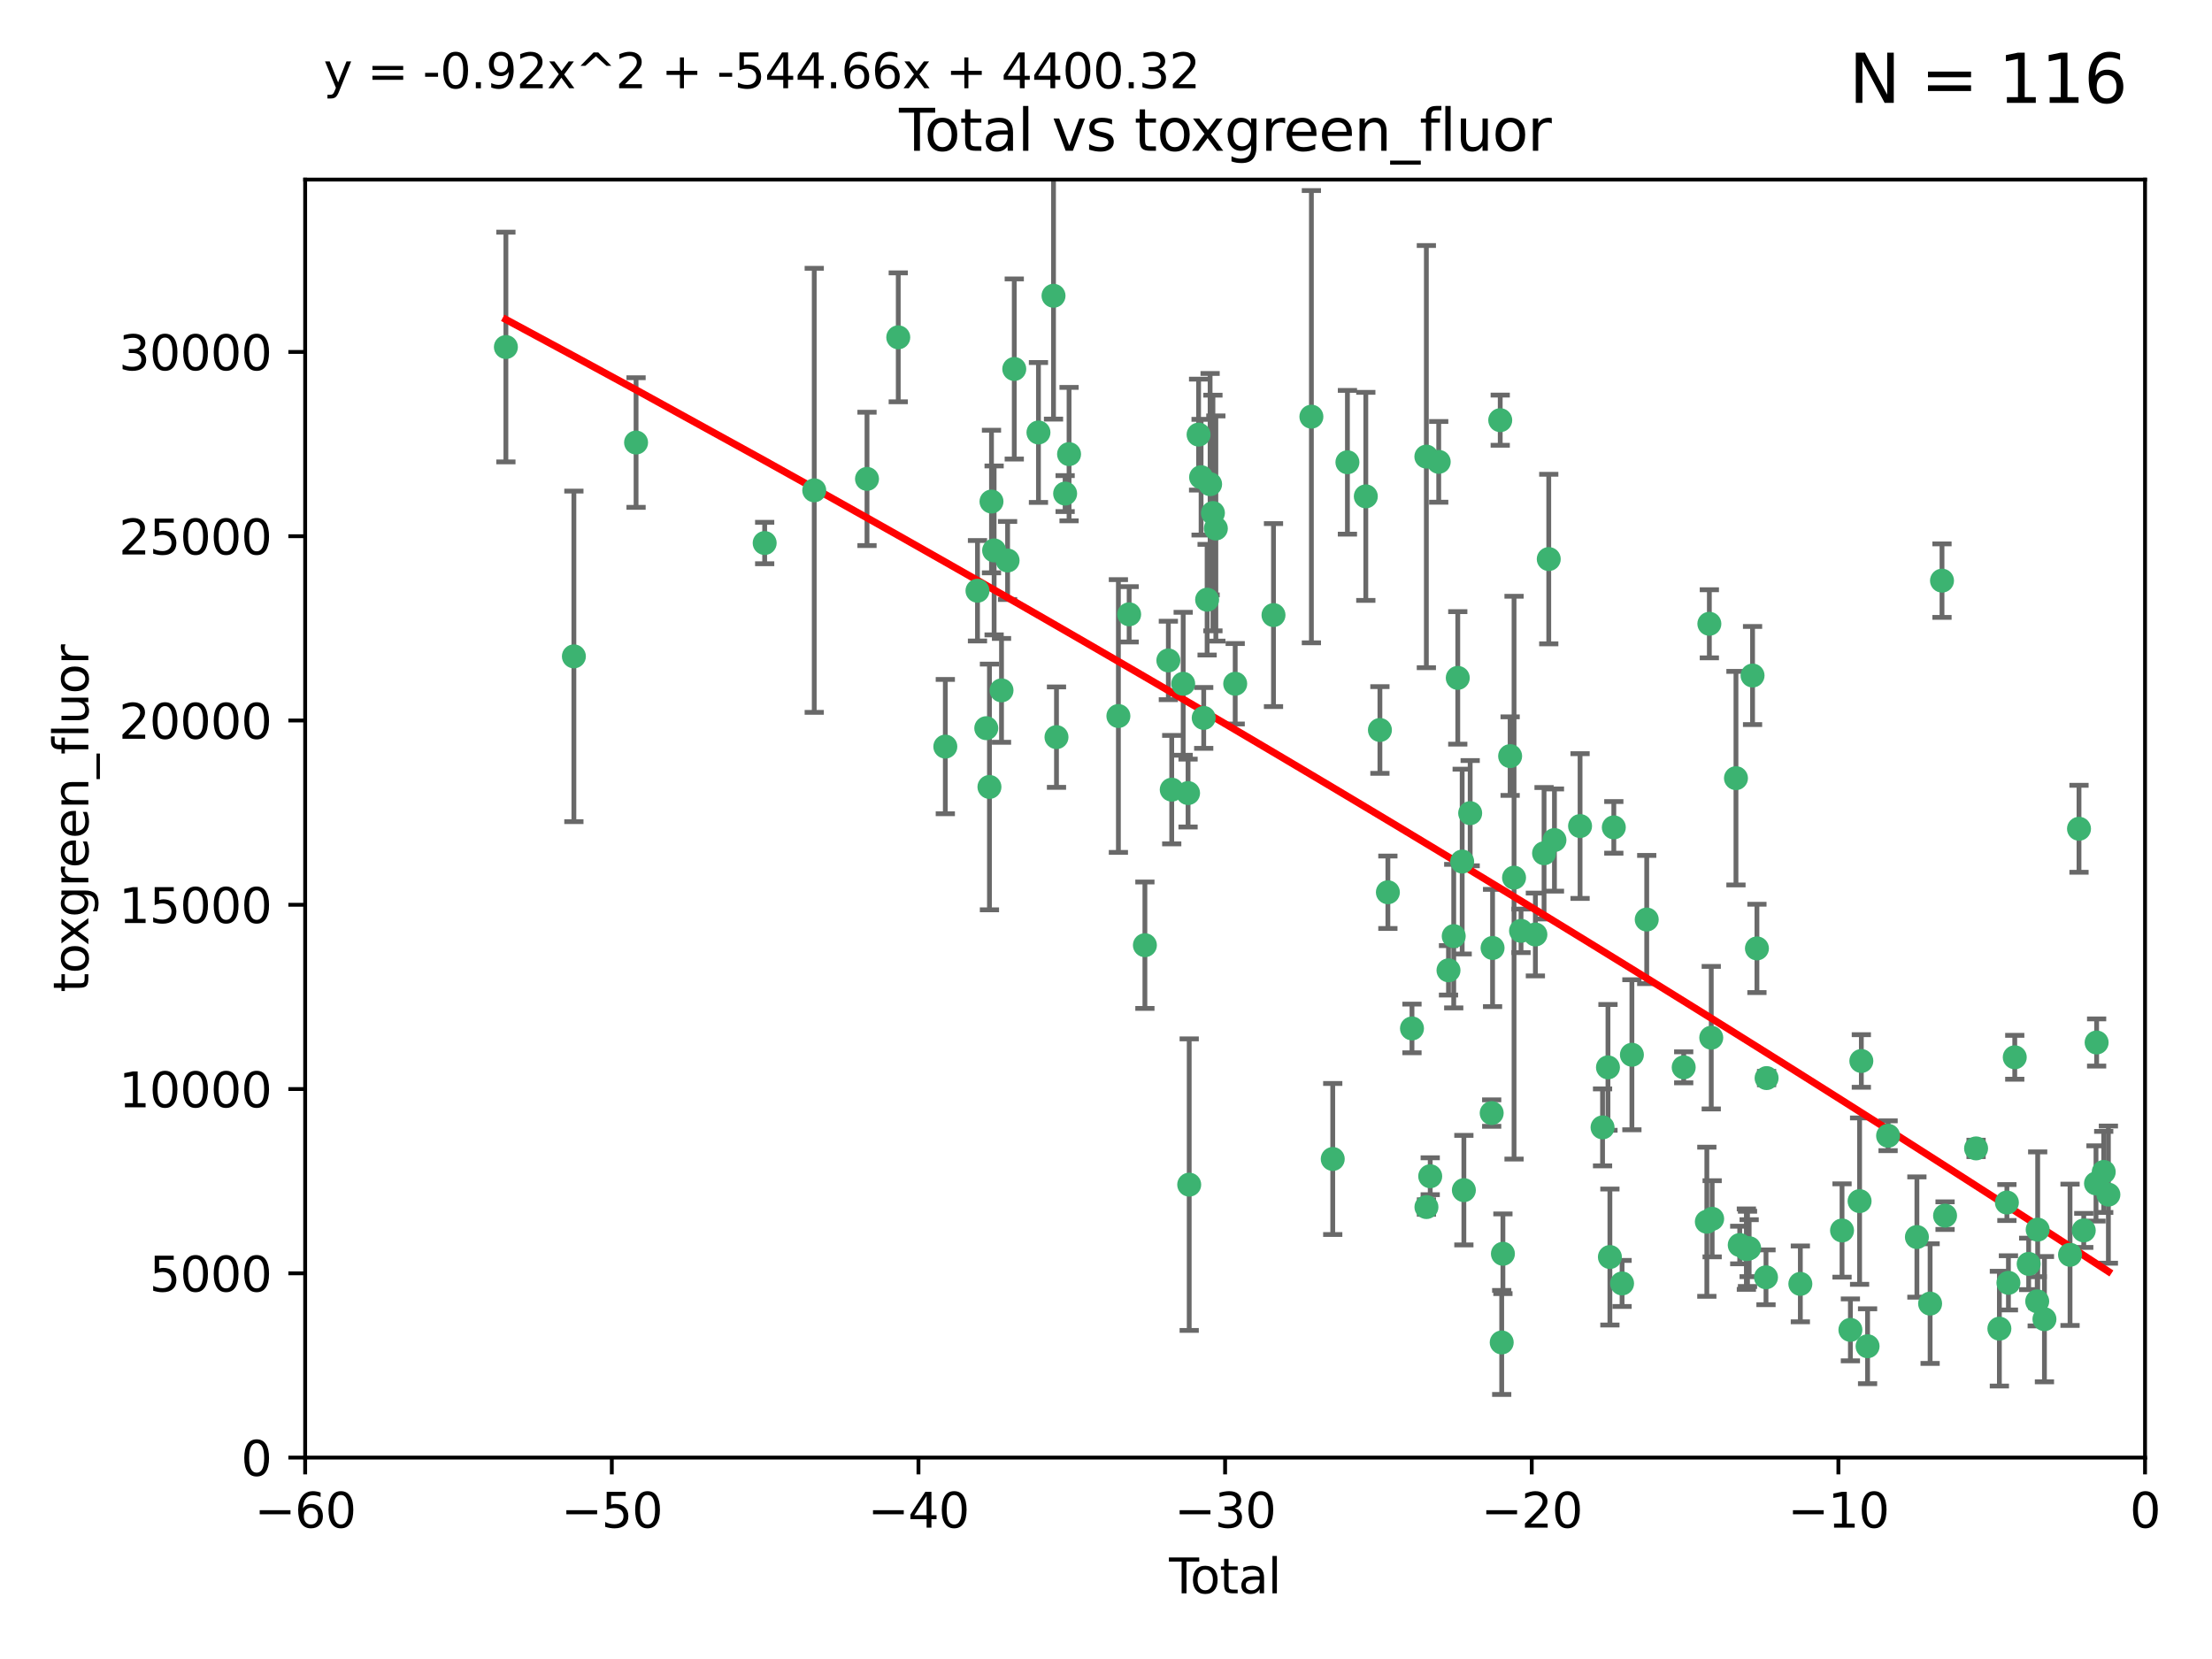 <?xml version="1.0" encoding="utf-8" standalone="no"?>
<!DOCTYPE svg PUBLIC "-//W3C//DTD SVG 1.1//EN"
  "http://www.w3.org/Graphics/SVG/1.1/DTD/svg11.dtd">
<svg xmlns:xlink="http://www.w3.org/1999/xlink" width="460.8pt" height="345.6pt" viewBox="0 0 460.8 345.6" xmlns="http://www.w3.org/2000/svg" version="1.1">
 <defs>
  <style type="text/css">*{stroke-linejoin: round; stroke-linecap: butt}</style>
 </defs>
 <g id="figure_1">
  <g id="patch_1">
   <path d="M 0 345.6 
L 460.8 345.6 
L 460.8 0 
L 0 0 
z
" style="fill: #ffffff"/>
  </g>
  <g id="axes_1">
   <g id="patch_2">
    <path d="M 63.571 303.64 
L 446.85 303.64 
L 446.85 37.411 
L 63.571 37.411 
z
" style="fill: #ffffff"/>
   </g>
   <g id="PathCollection_1">
    <defs>
     <path id="m955f29721e" d="M 0 1.118 
C 0.297 1.118 0.581 1 0.791 0.791 
C 1 0.581 1.118 0.297 1.118 0 
C 1.118 -0.297 1 -0.581 0.791 -0.791 
C 0.581 -1 0.297 -1.118 0 -1.118 
C -0.297 -1.118 -0.581 -1 -0.791 -0.791 
C -1 -0.581 -1.118 -0.297 -1.118 0 
C -1.118 0.297 -1 0.581 -0.791 0.791 
C -0.581 1 -0.297 1.118 0 1.118 
z
" style="stroke: #3cb371"/>
    </defs>
    <g clip-path="url(#p5f92118a29)">
     <use xlink:href="#m955f29721e" x="105.387" y="72.294" style="fill: #3cb371; stroke: #3cb371"/>
     <use xlink:href="#m955f29721e" x="119.551" y="136.733" style="fill: #3cb371; stroke: #3cb371"/>
     <use xlink:href="#m955f29721e" x="132.505" y="92.187" style="fill: #3cb371; stroke: #3cb371"/>
     <use xlink:href="#m955f29721e" x="159.296" y="113.121" style="fill: #3cb371; stroke: #3cb371"/>
     <use xlink:href="#m955f29721e" x="169.621" y="102.144" style="fill: #3cb371; stroke: #3cb371"/>
     <use xlink:href="#m955f29721e" x="180.613" y="99.763" style="fill: #3cb371; stroke: #3cb371"/>
     <use xlink:href="#m955f29721e" x="187.124" y="70.271" style="fill: #3cb371; stroke: #3cb371"/>
     <use xlink:href="#m955f29721e" x="196.928" y="155.531" style="fill: #3cb371; stroke: #3cb371"/>
     <use xlink:href="#m955f29721e" x="203.628" y="123.063" style="fill: #3cb371; stroke: #3cb371"/>
     <use xlink:href="#m955f29721e" x="205.457" y="151.693" style="fill: #3cb371; stroke: #3cb371"/>
     <use xlink:href="#m955f29721e" x="206.12" y="163.936" style="fill: #3cb371; stroke: #3cb371"/>
     <use xlink:href="#m955f29721e" x="206.546" y="104.476" style="fill: #3cb371; stroke: #3cb371"/>
     <use xlink:href="#m955f29721e" x="207.094" y="114.664" style="fill: #3cb371; stroke: #3cb371"/>
     <use xlink:href="#m955f29721e" x="208.633" y="143.815" style="fill: #3cb371; stroke: #3cb371"/>
     <use xlink:href="#m955f29721e" x="209.899" y="116.762" style="fill: #3cb371; stroke: #3cb371"/>
     <use xlink:href="#m955f29721e" x="211.29" y="76.865" style="fill: #3cb371; stroke: #3cb371"/>
     <use xlink:href="#m955f29721e" x="216.33" y="90.091" style="fill: #3cb371; stroke: #3cb371"/>
     <use xlink:href="#m955f29721e" x="219.467" y="61.614" style="fill: #3cb371; stroke: #3cb371"/>
     <use xlink:href="#m955f29721e" x="220.086" y="153.559" style="fill: #3cb371; stroke: #3cb371"/>
     <use xlink:href="#m955f29721e" x="221.886" y="102.821" style="fill: #3cb371; stroke: #3cb371"/>
     <use xlink:href="#m955f29721e" x="222.705" y="94.6" style="fill: #3cb371; stroke: #3cb371"/>
     <use xlink:href="#m955f29721e" x="232.981" y="149.16" style="fill: #3cb371; stroke: #3cb371"/>
     <use xlink:href="#m955f29721e" x="235.222" y="127.973" style="fill: #3cb371; stroke: #3cb371"/>
     <use xlink:href="#m955f29721e" x="238.504" y="196.901" style="fill: #3cb371; stroke: #3cb371"/>
     <use xlink:href="#m955f29721e" x="243.389" y="137.58" style="fill: #3cb371; stroke: #3cb371"/>
     <use xlink:href="#m955f29721e" x="244.094" y="164.499" style="fill: #3cb371; stroke: #3cb371"/>
     <use xlink:href="#m955f29721e" x="246.481" y="142.442" style="fill: #3cb371; stroke: #3cb371"/>
     <use xlink:href="#m955f29721e" x="247.495" y="165.211" style="fill: #3cb371; stroke: #3cb371"/>
     <use xlink:href="#m955f29721e" x="247.734" y="246.782" style="fill: #3cb371; stroke: #3cb371"/>
     <use xlink:href="#m955f29721e" x="249.689" y="90.534" style="fill: #3cb371; stroke: #3cb371"/>
     <use xlink:href="#m955f29721e" x="250.209" y="99.407" style="fill: #3cb371; stroke: #3cb371"/>
     <use xlink:href="#m955f29721e" x="250.755" y="149.553" style="fill: #3cb371; stroke: #3cb371"/>
     <use xlink:href="#m955f29721e" x="251.465" y="124.926" style="fill: #3cb371; stroke: #3cb371"/>
     <use xlink:href="#m955f29721e" x="252.088" y="100.862" style="fill: #3cb371; stroke: #3cb371"/>
     <use xlink:href="#m955f29721e" x="252.675" y="106.867" style="fill: #3cb371; stroke: #3cb371"/>
     <use xlink:href="#m955f29721e" x="253.283" y="110.098" style="fill: #3cb371; stroke: #3cb371"/>
     <use xlink:href="#m955f29721e" x="257.315" y="142.44" style="fill: #3cb371; stroke: #3cb371"/>
     <use xlink:href="#m955f29721e" x="265.292" y="128.131" style="fill: #3cb371; stroke: #3cb371"/>
     <use xlink:href="#m955f29721e" x="273.187" y="86.8" style="fill: #3cb371; stroke: #3cb371"/>
     <use xlink:href="#m955f29721e" x="277.635" y="241.437" style="fill: #3cb371; stroke: #3cb371"/>
     <use xlink:href="#m955f29721e" x="280.693" y="96.298" style="fill: #3cb371; stroke: #3cb371"/>
     <use xlink:href="#m955f29721e" x="284.523" y="103.401" style="fill: #3cb371; stroke: #3cb371"/>
     <use xlink:href="#m955f29721e" x="287.462" y="152.072" style="fill: #3cb371; stroke: #3cb371"/>
     <use xlink:href="#m955f29721e" x="289.121" y="185.876" style="fill: #3cb371; stroke: #3cb371"/>
     <use xlink:href="#m955f29721e" x="294.142" y="214.241" style="fill: #3cb371; stroke: #3cb371"/>
     <use xlink:href="#m955f29721e" x="297.137" y="95.121" style="fill: #3cb371; stroke: #3cb371"/>
     <use xlink:href="#m955f29721e" x="297.153" y="251.452" style="fill: #3cb371; stroke: #3cb371"/>
     <use xlink:href="#m955f29721e" x="297.94" y="245.034" style="fill: #3cb371; stroke: #3cb371"/>
     <use xlink:href="#m955f29721e" x="299.712" y="96.211" style="fill: #3cb371; stroke: #3cb371"/>
     <use xlink:href="#m955f29721e" x="301.749" y="202.138" style="fill: #3cb371; stroke: #3cb371"/>
     <use xlink:href="#m955f29721e" x="302.838" y="195.013" style="fill: #3cb371; stroke: #3cb371"/>
     <use xlink:href="#m955f29721e" x="303.68" y="141.216" style="fill: #3cb371; stroke: #3cb371"/>
     <use xlink:href="#m955f29721e" x="304.598" y="179.478" style="fill: #3cb371; stroke: #3cb371"/>
     <use xlink:href="#m955f29721e" x="304.952" y="247.93" style="fill: #3cb371; stroke: #3cb371"/>
     <use xlink:href="#m955f29721e" x="306.264" y="169.397" style="fill: #3cb371; stroke: #3cb371"/>
     <use xlink:href="#m955f29721e" x="310.746" y="231.871" style="fill: #3cb371; stroke: #3cb371"/>
     <use xlink:href="#m955f29721e" x="310.929" y="197.478" style="fill: #3cb371; stroke: #3cb371"/>
     <use xlink:href="#m955f29721e" x="312.525" y="87.531" style="fill: #3cb371; stroke: #3cb371"/>
     <use xlink:href="#m955f29721e" x="312.834" y="279.655" style="fill: #3cb371; stroke: #3cb371"/>
     <use xlink:href="#m955f29721e" x="313.084" y="261.183" style="fill: #3cb371; stroke: #3cb371"/>
     <use xlink:href="#m955f29721e" x="314.588" y="157.513" style="fill: #3cb371; stroke: #3cb371"/>
     <use xlink:href="#m955f29721e" x="315.404" y="182.831" style="fill: #3cb371; stroke: #3cb371"/>
     <use xlink:href="#m955f29721e" x="316.858" y="193.912" style="fill: #3cb371; stroke: #3cb371"/>
     <use xlink:href="#m955f29721e" x="319.849" y="194.673" style="fill: #3cb371; stroke: #3cb371"/>
     <use xlink:href="#m955f29721e" x="321.656" y="177.75" style="fill: #3cb371; stroke: #3cb371"/>
     <use xlink:href="#m955f29721e" x="322.634" y="116.464" style="fill: #3cb371; stroke: #3cb371"/>
     <use xlink:href="#m955f29721e" x="323.821" y="174.998" style="fill: #3cb371; stroke: #3cb371"/>
     <use xlink:href="#m955f29721e" x="329.157" y="172.082" style="fill: #3cb371; stroke: #3cb371"/>
     <use xlink:href="#m955f29721e" x="333.841" y="234.855" style="fill: #3cb371; stroke: #3cb371"/>
     <use xlink:href="#m955f29721e" x="334.969" y="222.355" style="fill: #3cb371; stroke: #3cb371"/>
     <use xlink:href="#m955f29721e" x="335.371" y="261.86" style="fill: #3cb371; stroke: #3cb371"/>
     <use xlink:href="#m955f29721e" x="336.187" y="172.356" style="fill: #3cb371; stroke: #3cb371"/>
     <use xlink:href="#m955f29721e" x="337.906" y="267.365" style="fill: #3cb371; stroke: #3cb371"/>
     <use xlink:href="#m955f29721e" x="339.955" y="219.725" style="fill: #3cb371; stroke: #3cb371"/>
     <use xlink:href="#m955f29721e" x="343.043" y="191.554" style="fill: #3cb371; stroke: #3cb371"/>
     <use xlink:href="#m955f29721e" x="350.745" y="222.343" style="fill: #3cb371; stroke: #3cb371"/>
     <use xlink:href="#m955f29721e" x="355.566" y="254.514" style="fill: #3cb371; stroke: #3cb371"/>
     <use xlink:href="#m955f29721e" x="356.09" y="129.947" style="fill: #3cb371; stroke: #3cb371"/>
     <use xlink:href="#m955f29721e" x="356.485" y="216.17" style="fill: #3cb371; stroke: #3cb371"/>
     <use xlink:href="#m955f29721e" x="356.673" y="253.898" style="fill: #3cb371; stroke: #3cb371"/>
     <use xlink:href="#m955f29721e" x="361.634" y="162.105" style="fill: #3cb371; stroke: #3cb371"/>
     <use xlink:href="#m955f29721e" x="362.418" y="259.36" style="fill: #3cb371; stroke: #3cb371"/>
     <use xlink:href="#m955f29721e" x="363.802" y="260.221" style="fill: #3cb371; stroke: #3cb371"/>
     <use xlink:href="#m955f29721e" x="364.037" y="260.163" style="fill: #3cb371; stroke: #3cb371"/>
     <use xlink:href="#m955f29721e" x="364.379" y="260.019" style="fill: #3cb371; stroke: #3cb371"/>
     <use xlink:href="#m955f29721e" x="365.089" y="140.722" style="fill: #3cb371; stroke: #3cb371"/>
     <use xlink:href="#m955f29721e" x="366.001" y="197.571" style="fill: #3cb371; stroke: #3cb371"/>
     <use xlink:href="#m955f29721e" x="367.891" y="266.086" style="fill: #3cb371; stroke: #3cb371"/>
     <use xlink:href="#m955f29721e" x="368.014" y="224.585" style="fill: #3cb371; stroke: #3cb371"/>
     <use xlink:href="#m955f29721e" x="375.045" y="267.457" style="fill: #3cb371; stroke: #3cb371"/>
     <use xlink:href="#m955f29721e" x="383.73" y="256.331" style="fill: #3cb371; stroke: #3cb371"/>
     <use xlink:href="#m955f29721e" x="385.471" y="277.035" style="fill: #3cb371; stroke: #3cb371"/>
     <use xlink:href="#m955f29721e" x="387.387" y="250.216" style="fill: #3cb371; stroke: #3cb371"/>
     <use xlink:href="#m955f29721e" x="387.751" y="221.023" style="fill: #3cb371; stroke: #3cb371"/>
     <use xlink:href="#m955f29721e" x="389.05" y="280.448" style="fill: #3cb371; stroke: #3cb371"/>
     <use xlink:href="#m955f29721e" x="393.325" y="236.599" style="fill: #3cb371; stroke: #3cb371"/>
     <use xlink:href="#m955f29721e" x="399.326" y="257.698" style="fill: #3cb371; stroke: #3cb371"/>
     <use xlink:href="#m955f29721e" x="402.078" y="271.563" style="fill: #3cb371; stroke: #3cb371"/>
     <use xlink:href="#m955f29721e" x="404.555" y="120.958" style="fill: #3cb371; stroke: #3cb371"/>
     <use xlink:href="#m955f29721e" x="405.193" y="253.241" style="fill: #3cb371; stroke: #3cb371"/>
     <use xlink:href="#m955f29721e" x="411.653" y="239.234" style="fill: #3cb371; stroke: #3cb371"/>
     <use xlink:href="#m955f29721e" x="416.507" y="276.784" style="fill: #3cb371; stroke: #3cb371"/>
     <use xlink:href="#m955f29721e" x="418.073" y="250.509" style="fill: #3cb371; stroke: #3cb371"/>
     <use xlink:href="#m955f29721e" x="418.393" y="267.238" style="fill: #3cb371; stroke: #3cb371"/>
     <use xlink:href="#m955f29721e" x="419.711" y="220.252" style="fill: #3cb371; stroke: #3cb371"/>
     <use xlink:href="#m955f29721e" x="422.61" y="263.294" style="fill: #3cb371; stroke: #3cb371"/>
     <use xlink:href="#m955f29721e" x="424.389" y="271.085" style="fill: #3cb371; stroke: #3cb371"/>
     <use xlink:href="#m955f29721e" x="424.486" y="256.155" style="fill: #3cb371; stroke: #3cb371"/>
     <use xlink:href="#m955f29721e" x="425.895" y="274.808" style="fill: #3cb371; stroke: #3cb371"/>
     <use xlink:href="#m955f29721e" x="431.226" y="261.393" style="fill: #3cb371; stroke: #3cb371"/>
     <use xlink:href="#m955f29721e" x="433.094" y="172.649" style="fill: #3cb371; stroke: #3cb371"/>
     <use xlink:href="#m955f29721e" x="434.085" y="256.316" style="fill: #3cb371; stroke: #3cb371"/>
     <use xlink:href="#m955f29721e" x="436.637" y="246.532" style="fill: #3cb371; stroke: #3cb371"/>
     <use xlink:href="#m955f29721e" x="436.765" y="217.17" style="fill: #3cb371; stroke: #3cb371"/>
     <use xlink:href="#m955f29721e" x="438.245" y="244.135" style="fill: #3cb371; stroke: #3cb371"/>
     <use xlink:href="#m955f29721e" x="439.216" y="248.861" style="fill: #3cb371; stroke: #3cb371"/>
    </g>
   </g>
   <g id="matplotlib.axis_1">
    <g id="xtick_1">
     <g id="line2d_1">
      <defs>
       <path id="m93cb170dfd" d="M 0 0 
L 0 3.5 
" style="stroke: #000000; stroke-width: 0.8"/>
      </defs>
      <g>
       <use xlink:href="#m93cb170dfd" x="63.571" y="303.64" style="stroke: #000000; stroke-width: 0.8"/>
      </g>
     </g>
     <g id="text_1">
      <!-- −60 -->
      <g transform="translate(53.019 318.238)scale(0.1 -0.1)">
       <defs>
        <path id="DejaVuSans-2212" d="M 678 2272 
L 4684 2272 
L 4684 1741 
L 678 1741 
L 678 2272 
z
" transform="scale(0.016)"/>
        <path id="DejaVuSans-36" d="M 2113 2584 
Q 1688 2584 1439 2293 
Q 1191 2003 1191 1497 
Q 1191 994 1439 701 
Q 1688 409 2113 409 
Q 2538 409 2786 701 
Q 3034 994 3034 1497 
Q 3034 2003 2786 2293 
Q 2538 2584 2113 2584 
z
M 3366 4563 
L 3366 3988 
Q 3128 4100 2886 4159 
Q 2644 4219 2406 4219 
Q 1781 4219 1451 3797 
Q 1122 3375 1075 2522 
Q 1259 2794 1537 2939 
Q 1816 3084 2150 3084 
Q 2853 3084 3261 2657 
Q 3669 2231 3669 1497 
Q 3669 778 3244 343 
Q 2819 -91 2113 -91 
Q 1303 -91 875 529 
Q 447 1150 447 2328 
Q 447 3434 972 4092 
Q 1497 4750 2381 4750 
Q 2619 4750 2861 4703 
Q 3103 4656 3366 4563 
z
" transform="scale(0.016)"/>
        <path id="DejaVuSans-30" d="M 2034 4250 
Q 1547 4250 1301 3770 
Q 1056 3291 1056 2328 
Q 1056 1369 1301 889 
Q 1547 409 2034 409 
Q 2525 409 2770 889 
Q 3016 1369 3016 2328 
Q 3016 3291 2770 3770 
Q 2525 4250 2034 4250 
z
M 2034 4750 
Q 2819 4750 3233 4129 
Q 3647 3509 3647 2328 
Q 3647 1150 3233 529 
Q 2819 -91 2034 -91 
Q 1250 -91 836 529 
Q 422 1150 422 2328 
Q 422 3509 836 4129 
Q 1250 4750 2034 4750 
z
" transform="scale(0.016)"/>
       </defs>
       <use xlink:href="#DejaVuSans-2212"/>
       <use xlink:href="#DejaVuSans-36" x="83.789"/>
       <use xlink:href="#DejaVuSans-30" x="147.412"/>
      </g>
     </g>
    </g>
    <g id="xtick_2">
     <g id="line2d_2">
      <g>
       <use xlink:href="#m93cb170dfd" x="127.451" y="303.64" style="stroke: #000000; stroke-width: 0.8"/>
      </g>
     </g>
     <g id="text_2">
      <!-- −50 -->
      <g transform="translate(116.899 318.238)scale(0.1 -0.1)">
       <defs>
        <path id="DejaVuSans-35" d="M 691 4666 
L 3169 4666 
L 3169 4134 
L 1269 4134 
L 1269 2991 
Q 1406 3038 1543 3061 
Q 1681 3084 1819 3084 
Q 2600 3084 3056 2656 
Q 3513 2228 3513 1497 
Q 3513 744 3044 326 
Q 2575 -91 1722 -91 
Q 1428 -91 1123 -41 
Q 819 9 494 109 
L 494 744 
Q 775 591 1075 516 
Q 1375 441 1709 441 
Q 2250 441 2565 725 
Q 2881 1009 2881 1497 
Q 2881 1984 2565 2268 
Q 2250 2553 1709 2553 
Q 1456 2553 1204 2497 
Q 953 2441 691 2322 
L 691 4666 
z
" transform="scale(0.016)"/>
       </defs>
       <use xlink:href="#DejaVuSans-2212"/>
       <use xlink:href="#DejaVuSans-35" x="83.789"/>
       <use xlink:href="#DejaVuSans-30" x="147.412"/>
      </g>
     </g>
    </g>
    <g id="xtick_3">
     <g id="line2d_3">
      <g>
       <use xlink:href="#m93cb170dfd" x="191.331" y="303.64" style="stroke: #000000; stroke-width: 0.8"/>
      </g>
     </g>
     <g id="text_3">
      <!-- −40 -->
      <g transform="translate(180.778 318.238)scale(0.1 -0.1)">
       <defs>
        <path id="DejaVuSans-34" d="M 2419 4116 
L 825 1625 
L 2419 1625 
L 2419 4116 
z
M 2253 4666 
L 3047 4666 
L 3047 1625 
L 3713 1625 
L 3713 1100 
L 3047 1100 
L 3047 0 
L 2419 0 
L 2419 1100 
L 313 1100 
L 313 1709 
L 2253 4666 
z
" transform="scale(0.016)"/>
       </defs>
       <use xlink:href="#DejaVuSans-2212"/>
       <use xlink:href="#DejaVuSans-34" x="83.789"/>
       <use xlink:href="#DejaVuSans-30" x="147.412"/>
      </g>
     </g>
    </g>
    <g id="xtick_4">
     <g id="line2d_4">
      <g>
       <use xlink:href="#m93cb170dfd" x="255.211" y="303.64" style="stroke: #000000; stroke-width: 0.8"/>
      </g>
     </g>
     <g id="text_4">
      <!-- −30 -->
      <g transform="translate(244.658 318.238)scale(0.1 -0.1)">
       <defs>
        <path id="DejaVuSans-33" d="M 2597 2516 
Q 3050 2419 3304 2112 
Q 3559 1806 3559 1356 
Q 3559 666 3084 287 
Q 2609 -91 1734 -91 
Q 1441 -91 1130 -33 
Q 819 25 488 141 
L 488 750 
Q 750 597 1062 519 
Q 1375 441 1716 441 
Q 2309 441 2620 675 
Q 2931 909 2931 1356 
Q 2931 1769 2642 2001 
Q 2353 2234 1838 2234 
L 1294 2234 
L 1294 2753 
L 1863 2753 
Q 2328 2753 2575 2939 
Q 2822 3125 2822 3475 
Q 2822 3834 2567 4026 
Q 2313 4219 1838 4219 
Q 1578 4219 1281 4162 
Q 984 4106 628 3988 
L 628 4550 
Q 988 4650 1302 4700 
Q 1616 4750 1894 4750 
Q 2613 4750 3031 4423 
Q 3450 4097 3450 3541 
Q 3450 3153 3228 2886 
Q 3006 2619 2597 2516 
z
" transform="scale(0.016)"/>
       </defs>
       <use xlink:href="#DejaVuSans-2212"/>
       <use xlink:href="#DejaVuSans-33" x="83.789"/>
       <use xlink:href="#DejaVuSans-30" x="147.412"/>
      </g>
     </g>
    </g>
    <g id="xtick_5">
     <g id="line2d_5">
      <g>
       <use xlink:href="#m93cb170dfd" x="319.09" y="303.64" style="stroke: #000000; stroke-width: 0.8"/>
      </g>
     </g>
     <g id="text_5">
      <!-- −20 -->
      <g transform="translate(308.538 318.238)scale(0.1 -0.1)">
       <defs>
        <path id="DejaVuSans-32" d="M 1228 531 
L 3431 531 
L 3431 0 
L 469 0 
L 469 531 
Q 828 903 1448 1529 
Q 2069 2156 2228 2338 
Q 2531 2678 2651 2914 
Q 2772 3150 2772 3378 
Q 2772 3750 2511 3984 
Q 2250 4219 1831 4219 
Q 1534 4219 1204 4116 
Q 875 4013 500 3803 
L 500 4441 
Q 881 4594 1212 4672 
Q 1544 4750 1819 4750 
Q 2544 4750 2975 4387 
Q 3406 4025 3406 3419 
Q 3406 3131 3298 2873 
Q 3191 2616 2906 2266 
Q 2828 2175 2409 1742 
Q 1991 1309 1228 531 
z
" transform="scale(0.016)"/>
       </defs>
       <use xlink:href="#DejaVuSans-2212"/>
       <use xlink:href="#DejaVuSans-32" x="83.789"/>
       <use xlink:href="#DejaVuSans-30" x="147.412"/>
      </g>
     </g>
    </g>
    <g id="xtick_6">
     <g id="line2d_6">
      <g>
       <use xlink:href="#m93cb170dfd" x="382.97" y="303.64" style="stroke: #000000; stroke-width: 0.8"/>
      </g>
     </g>
     <g id="text_6">
      <!-- −10 -->
      <g transform="translate(372.418 318.238)scale(0.1 -0.1)">
       <defs>
        <path id="DejaVuSans-31" d="M 794 531 
L 1825 531 
L 1825 4091 
L 703 3866 
L 703 4441 
L 1819 4666 
L 2450 4666 
L 2450 531 
L 3481 531 
L 3481 0 
L 794 0 
L 794 531 
z
" transform="scale(0.016)"/>
       </defs>
       <use xlink:href="#DejaVuSans-2212"/>
       <use xlink:href="#DejaVuSans-31" x="83.789"/>
       <use xlink:href="#DejaVuSans-30" x="147.412"/>
      </g>
     </g>
    </g>
    <g id="xtick_7">
     <g id="line2d_7">
      <g>
       <use xlink:href="#m93cb170dfd" x="446.85" y="303.64" style="stroke: #000000; stroke-width: 0.8"/>
      </g>
     </g>
     <g id="text_7">
      <!-- 0 -->
      <g transform="translate(443.669 318.238)scale(0.1 -0.1)">
       <use xlink:href="#DejaVuSans-30"/>
      </g>
     </g>
    </g>
    <g id="text_8">
     <!-- Total -->
     <g transform="translate(243.534 331.917)scale(0.1 -0.1)">
      <defs>
       <path id="DejaVuSans-54" d="M -19 4666 
L 3928 4666 
L 3928 4134 
L 2272 4134 
L 2272 0 
L 1638 0 
L 1638 4134 
L -19 4134 
L -19 4666 
z
" transform="scale(0.016)"/>
       <path id="DejaVuSans-6f" d="M 1959 3097 
Q 1497 3097 1228 2736 
Q 959 2375 959 1747 
Q 959 1119 1226 758 
Q 1494 397 1959 397 
Q 2419 397 2687 759 
Q 2956 1122 2956 1747 
Q 2956 2369 2687 2733 
Q 2419 3097 1959 3097 
z
M 1959 3584 
Q 2709 3584 3137 3096 
Q 3566 2609 3566 1747 
Q 3566 888 3137 398 
Q 2709 -91 1959 -91 
Q 1206 -91 779 398 
Q 353 888 353 1747 
Q 353 2609 779 3096 
Q 1206 3584 1959 3584 
z
" transform="scale(0.016)"/>
       <path id="DejaVuSans-74" d="M 1172 4494 
L 1172 3500 
L 2356 3500 
L 2356 3053 
L 1172 3053 
L 1172 1153 
Q 1172 725 1289 603 
Q 1406 481 1766 481 
L 2356 481 
L 2356 0 
L 1766 0 
Q 1100 0 847 248 
Q 594 497 594 1153 
L 594 3053 
L 172 3053 
L 172 3500 
L 594 3500 
L 594 4494 
L 1172 4494 
z
" transform="scale(0.016)"/>
       <path id="DejaVuSans-61" d="M 2194 1759 
Q 1497 1759 1228 1600 
Q 959 1441 959 1056 
Q 959 750 1161 570 
Q 1363 391 1709 391 
Q 2188 391 2477 730 
Q 2766 1069 2766 1631 
L 2766 1759 
L 2194 1759 
z
M 3341 1997 
L 3341 0 
L 2766 0 
L 2766 531 
Q 2569 213 2275 61 
Q 1981 -91 1556 -91 
Q 1019 -91 701 211 
Q 384 513 384 1019 
Q 384 1609 779 1909 
Q 1175 2209 1959 2209 
L 2766 2209 
L 2766 2266 
Q 2766 2663 2505 2880 
Q 2244 3097 1772 3097 
Q 1472 3097 1187 3025 
Q 903 2953 641 2809 
L 641 3341 
Q 956 3463 1253 3523 
Q 1550 3584 1831 3584 
Q 2591 3584 2966 3190 
Q 3341 2797 3341 1997 
z
" transform="scale(0.016)"/>
       <path id="DejaVuSans-6c" d="M 603 4863 
L 1178 4863 
L 1178 0 
L 603 0 
L 603 4863 
z
" transform="scale(0.016)"/>
      </defs>
      <use xlink:href="#DejaVuSans-54"/>
      <use xlink:href="#DejaVuSans-6f" x="44.084"/>
      <use xlink:href="#DejaVuSans-74" x="105.266"/>
      <use xlink:href="#DejaVuSans-61" x="144.475"/>
      <use xlink:href="#DejaVuSans-6c" x="205.754"/>
     </g>
    </g>
   </g>
   <g id="matplotlib.axis_2">
    <g id="ytick_1">
     <g id="line2d_8">
      <defs>
       <path id="m3cc217ab8d" d="M 0 0 
L -3.5 0 
" style="stroke: #000000; stroke-width: 0.8"/>
      </defs>
      <g>
       <use xlink:href="#m3cc217ab8d" x="63.571" y="303.64" style="stroke: #000000; stroke-width: 0.8"/>
      </g>
     </g>
     <g id="text_9">
      <!-- 0 -->
      <g transform="translate(50.209 307.439)scale(0.1 -0.1)">
       <use xlink:href="#DejaVuSans-30"/>
      </g>
     </g>
    </g>
    <g id="ytick_2">
     <g id="line2d_9">
      <g>
       <use xlink:href="#m3cc217ab8d" x="63.571" y="265.253" style="stroke: #000000; stroke-width: 0.8"/>
      </g>
     </g>
     <g id="text_10">
      <!-- 5000 -->
      <g transform="translate(31.121 269.052)scale(0.1 -0.1)">
       <use xlink:href="#DejaVuSans-35"/>
       <use xlink:href="#DejaVuSans-30" x="63.623"/>
       <use xlink:href="#DejaVuSans-30" x="127.246"/>
       <use xlink:href="#DejaVuSans-30" x="190.869"/>
      </g>
     </g>
    </g>
    <g id="ytick_3">
     <g id="line2d_10">
      <g>
       <use xlink:href="#m3cc217ab8d" x="63.571" y="226.866" style="stroke: #000000; stroke-width: 0.8"/>
      </g>
     </g>
     <g id="text_11">
      <!-- 10000 -->
      <g transform="translate(24.759 230.665)scale(0.1 -0.1)">
       <use xlink:href="#DejaVuSans-31"/>
       <use xlink:href="#DejaVuSans-30" x="63.623"/>
       <use xlink:href="#DejaVuSans-30" x="127.246"/>
       <use xlink:href="#DejaVuSans-30" x="190.869"/>
       <use xlink:href="#DejaVuSans-30" x="254.492"/>
      </g>
     </g>
    </g>
    <g id="ytick_4">
     <g id="line2d_11">
      <g>
       <use xlink:href="#m3cc217ab8d" x="63.571" y="188.479" style="stroke: #000000; stroke-width: 0.8"/>
      </g>
     </g>
     <g id="text_12">
      <!-- 15000 -->
      <g transform="translate(24.759 192.278)scale(0.1 -0.1)">
       <use xlink:href="#DejaVuSans-31"/>
       <use xlink:href="#DejaVuSans-35" x="63.623"/>
       <use xlink:href="#DejaVuSans-30" x="127.246"/>
       <use xlink:href="#DejaVuSans-30" x="190.869"/>
       <use xlink:href="#DejaVuSans-30" x="254.492"/>
      </g>
     </g>
    </g>
    <g id="ytick_5">
     <g id="line2d_12">
      <g>
       <use xlink:href="#m3cc217ab8d" x="63.571" y="150.092" style="stroke: #000000; stroke-width: 0.8"/>
      </g>
     </g>
     <g id="text_13">
      <!-- 20000 -->
      <g transform="translate(24.759 153.891)scale(0.1 -0.1)">
       <use xlink:href="#DejaVuSans-32"/>
       <use xlink:href="#DejaVuSans-30" x="63.623"/>
       <use xlink:href="#DejaVuSans-30" x="127.246"/>
       <use xlink:href="#DejaVuSans-30" x="190.869"/>
       <use xlink:href="#DejaVuSans-30" x="254.492"/>
      </g>
     </g>
    </g>
    <g id="ytick_6">
     <g id="line2d_13">
      <g>
       <use xlink:href="#m3cc217ab8d" x="63.571" y="111.705" style="stroke: #000000; stroke-width: 0.8"/>
      </g>
     </g>
     <g id="text_14">
      <!-- 25000 -->
      <g transform="translate(24.759 115.504)scale(0.1 -0.1)">
       <use xlink:href="#DejaVuSans-32"/>
       <use xlink:href="#DejaVuSans-35" x="63.623"/>
       <use xlink:href="#DejaVuSans-30" x="127.246"/>
       <use xlink:href="#DejaVuSans-30" x="190.869"/>
       <use xlink:href="#DejaVuSans-30" x="254.492"/>
      </g>
     </g>
    </g>
    <g id="ytick_7">
     <g id="line2d_14">
      <g>
       <use xlink:href="#m3cc217ab8d" x="63.571" y="73.317" style="stroke: #000000; stroke-width: 0.8"/>
      </g>
     </g>
     <g id="text_15">
      <!-- 30000 -->
      <g transform="translate(24.759 77.117)scale(0.1 -0.1)">
       <use xlink:href="#DejaVuSans-33"/>
       <use xlink:href="#DejaVuSans-30" x="63.623"/>
       <use xlink:href="#DejaVuSans-30" x="127.246"/>
       <use xlink:href="#DejaVuSans-30" x="190.869"/>
       <use xlink:href="#DejaVuSans-30" x="254.492"/>
      </g>
     </g>
    </g>
    <g id="text_16">
     <!-- toxgreen_fluor -->
     <g transform="translate(18.401 206.72)rotate(-90)scale(0.1 -0.1)">
      <defs>
       <path id="DejaVuSans-78" d="M 3513 3500 
L 2247 1797 
L 3578 0 
L 2900 0 
L 1881 1375 
L 863 0 
L 184 0 
L 1544 1831 
L 300 3500 
L 978 3500 
L 1906 2253 
L 2834 3500 
L 3513 3500 
z
" transform="scale(0.016)"/>
       <path id="DejaVuSans-67" d="M 2906 1791 
Q 2906 2416 2648 2759 
Q 2391 3103 1925 3103 
Q 1463 3103 1205 2759 
Q 947 2416 947 1791 
Q 947 1169 1205 825 
Q 1463 481 1925 481 
Q 2391 481 2648 825 
Q 2906 1169 2906 1791 
z
M 3481 434 
Q 3481 -459 3084 -895 
Q 2688 -1331 1869 -1331 
Q 1566 -1331 1297 -1286 
Q 1028 -1241 775 -1147 
L 775 -588 
Q 1028 -725 1275 -790 
Q 1522 -856 1778 -856 
Q 2344 -856 2625 -561 
Q 2906 -266 2906 331 
L 2906 616 
Q 2728 306 2450 153 
Q 2172 0 1784 0 
Q 1141 0 747 490 
Q 353 981 353 1791 
Q 353 2603 747 3093 
Q 1141 3584 1784 3584 
Q 2172 3584 2450 3431 
Q 2728 3278 2906 2969 
L 2906 3500 
L 3481 3500 
L 3481 434 
z
" transform="scale(0.016)"/>
       <path id="DejaVuSans-72" d="M 2631 2963 
Q 2534 3019 2420 3045 
Q 2306 3072 2169 3072 
Q 1681 3072 1420 2755 
Q 1159 2438 1159 1844 
L 1159 0 
L 581 0 
L 581 3500 
L 1159 3500 
L 1159 2956 
Q 1341 3275 1631 3429 
Q 1922 3584 2338 3584 
Q 2397 3584 2469 3576 
Q 2541 3569 2628 3553 
L 2631 2963 
z
" transform="scale(0.016)"/>
       <path id="DejaVuSans-65" d="M 3597 1894 
L 3597 1613 
L 953 1613 
Q 991 1019 1311 708 
Q 1631 397 2203 397 
Q 2534 397 2845 478 
Q 3156 559 3463 722 
L 3463 178 
Q 3153 47 2828 -22 
Q 2503 -91 2169 -91 
Q 1331 -91 842 396 
Q 353 884 353 1716 
Q 353 2575 817 3079 
Q 1281 3584 2069 3584 
Q 2775 3584 3186 3129 
Q 3597 2675 3597 1894 
z
M 3022 2063 
Q 3016 2534 2758 2815 
Q 2500 3097 2075 3097 
Q 1594 3097 1305 2825 
Q 1016 2553 972 2059 
L 3022 2063 
z
" transform="scale(0.016)"/>
       <path id="DejaVuSans-6e" d="M 3513 2113 
L 3513 0 
L 2938 0 
L 2938 2094 
Q 2938 2591 2744 2837 
Q 2550 3084 2163 3084 
Q 1697 3084 1428 2787 
Q 1159 2491 1159 1978 
L 1159 0 
L 581 0 
L 581 3500 
L 1159 3500 
L 1159 2956 
Q 1366 3272 1645 3428 
Q 1925 3584 2291 3584 
Q 2894 3584 3203 3211 
Q 3513 2838 3513 2113 
z
" transform="scale(0.016)"/>
       <path id="DejaVuSans-5f" d="M 3263 -1063 
L 3263 -1509 
L -63 -1509 
L -63 -1063 
L 3263 -1063 
z
" transform="scale(0.016)"/>
       <path id="DejaVuSans-66" d="M 2375 4863 
L 2375 4384 
L 1825 4384 
Q 1516 4384 1395 4259 
Q 1275 4134 1275 3809 
L 1275 3500 
L 2222 3500 
L 2222 3053 
L 1275 3053 
L 1275 0 
L 697 0 
L 697 3053 
L 147 3053 
L 147 3500 
L 697 3500 
L 697 3744 
Q 697 4328 969 4595 
Q 1241 4863 1831 4863 
L 2375 4863 
z
" transform="scale(0.016)"/>
       <path id="DejaVuSans-75" d="M 544 1381 
L 544 3500 
L 1119 3500 
L 1119 1403 
Q 1119 906 1312 657 
Q 1506 409 1894 409 
Q 2359 409 2629 706 
Q 2900 1003 2900 1516 
L 2900 3500 
L 3475 3500 
L 3475 0 
L 2900 0 
L 2900 538 
Q 2691 219 2414 64 
Q 2138 -91 1772 -91 
Q 1169 -91 856 284 
Q 544 659 544 1381 
z
M 1991 3584 
L 1991 3584 
z
" transform="scale(0.016)"/>
      </defs>
      <use xlink:href="#DejaVuSans-74"/>
      <use xlink:href="#DejaVuSans-6f" x="39.209"/>
      <use xlink:href="#DejaVuSans-78" x="97.266"/>
      <use xlink:href="#DejaVuSans-67" x="156.445"/>
      <use xlink:href="#DejaVuSans-72" x="219.922"/>
      <use xlink:href="#DejaVuSans-65" x="258.785"/>
      <use xlink:href="#DejaVuSans-65" x="320.309"/>
      <use xlink:href="#DejaVuSans-6e" x="381.832"/>
      <use xlink:href="#DejaVuSans-5f" x="445.211"/>
      <use xlink:href="#DejaVuSans-66" x="495.211"/>
      <use xlink:href="#DejaVuSans-6c" x="530.416"/>
      <use xlink:href="#DejaVuSans-75" x="558.199"/>
      <use xlink:href="#DejaVuSans-6f" x="621.578"/>
      <use xlink:href="#DejaVuSans-72" x="682.76"/>
     </g>
    </g>
   </g>
   <g id="LineCollection_1">
    <path d="M 105.387 96.224 
L 105.387 48.364 
" clip-path="url(#p5f92118a29)" style="fill: none; stroke: #696969"/>
    <path d="M 119.551 171.165 
L 119.551 102.302 
" clip-path="url(#p5f92118a29)" style="fill: none; stroke: #696969"/>
    <path d="M 132.505 105.69 
L 132.505 78.685 
" clip-path="url(#p5f92118a29)" style="fill: none; stroke: #696969"/>
    <path d="M 159.296 117.435 
L 159.296 108.807 
" clip-path="url(#p5f92118a29)" style="fill: none; stroke: #696969"/>
    <path d="M 169.621 148.395 
L 169.621 55.893 
" clip-path="url(#p5f92118a29)" style="fill: none; stroke: #696969"/>
    <path d="M 180.613 113.651 
L 180.613 85.875 
" clip-path="url(#p5f92118a29)" style="fill: none; stroke: #696969"/>
    <path d="M 187.124 83.696 
L 187.124 56.846 
" clip-path="url(#p5f92118a29)" style="fill: none; stroke: #696969"/>
    <path d="M 196.928 169.522 
L 196.928 141.54 
" clip-path="url(#p5f92118a29)" style="fill: none; stroke: #696969"/>
    <path d="M 203.628 133.529 
L 203.628 112.598 
" clip-path="url(#p5f92118a29)" style="fill: none; stroke: #696969"/>
    <path d="M 205.457 152.217 
L 205.457 151.168 
" clip-path="url(#p5f92118a29)" style="fill: none; stroke: #696969"/>
    <path d="M 206.12 189.529 
L 206.12 138.343 
" clip-path="url(#p5f92118a29)" style="fill: none; stroke: #696969"/>
    <path d="M 206.546 119.328 
L 206.546 89.623 
" clip-path="url(#p5f92118a29)" style="fill: none; stroke: #696969"/>
    <path d="M 207.094 132.255 
L 207.094 97.072 
" clip-path="url(#p5f92118a29)" style="fill: none; stroke: #696969"/>
    <path d="M 208.633 154.632 
L 208.633 132.999 
" clip-path="url(#p5f92118a29)" style="fill: none; stroke: #696969"/>
    <path d="M 209.899 124.89 
L 209.899 108.635 
" clip-path="url(#p5f92118a29)" style="fill: none; stroke: #696969"/>
    <path d="M 211.29 95.625 
L 211.29 58.105 
" clip-path="url(#p5f92118a29)" style="fill: none; stroke: #696969"/>
    <path d="M 216.33 104.662 
L 216.33 75.52 
" clip-path="url(#p5f92118a29)" style="fill: none; stroke: #696969"/>
    <path d="M 219.467 87.306 
L 219.467 35.922 
" clip-path="url(#p5f92118a29)" style="fill: none; stroke: #696969"/>
    <path d="M 220.086 164.019 
L 220.086 143.098 
" clip-path="url(#p5f92118a29)" style="fill: none; stroke: #696969"/>
    <path d="M 221.886 106.565 
L 221.886 99.077 
" clip-path="url(#p5f92118a29)" style="fill: none; stroke: #696969"/>
    <path d="M 222.705 108.495 
L 222.705 80.704 
" clip-path="url(#p5f92118a29)" style="fill: none; stroke: #696969"/>
    <path d="M 232.981 177.569 
L 232.981 120.752 
" clip-path="url(#p5f92118a29)" style="fill: none; stroke: #696969"/>
    <path d="M 235.222 133.734 
L 235.222 122.212 
" clip-path="url(#p5f92118a29)" style="fill: none; stroke: #696969"/>
    <path d="M 238.504 210.068 
L 238.504 183.734 
" clip-path="url(#p5f92118a29)" style="fill: none; stroke: #696969"/>
    <path d="M 243.389 145.75 
L 243.389 129.411 
" clip-path="url(#p5f92118a29)" style="fill: none; stroke: #696969"/>
    <path d="M 244.094 175.794 
L 244.094 153.204 
" clip-path="url(#p5f92118a29)" style="fill: none; stroke: #696969"/>
    <path d="M 246.481 157.326 
L 246.481 127.559 
" clip-path="url(#p5f92118a29)" style="fill: none; stroke: #696969"/>
    <path d="M 247.495 172.279 
L 247.495 158.142 
" clip-path="url(#p5f92118a29)" style="fill: none; stroke: #696969"/>
    <path d="M 247.734 277.15 
L 247.734 216.415 
" clip-path="url(#p5f92118a29)" style="fill: none; stroke: #696969"/>
    <path d="M 249.689 102.091 
L 249.689 78.978 
" clip-path="url(#p5f92118a29)" style="fill: none; stroke: #696969"/>
    <path d="M 250.209 111.46 
L 250.209 87.355 
" clip-path="url(#p5f92118a29)" style="fill: none; stroke: #696969"/>
    <path d="M 250.755 155.89 
L 250.755 143.216 
" clip-path="url(#p5f92118a29)" style="fill: none; stroke: #696969"/>
    <path d="M 251.465 136.454 
L 251.465 113.398 
" clip-path="url(#p5f92118a29)" style="fill: none; stroke: #696969"/>
    <path d="M 252.088 123.923 
L 252.088 77.801 
" clip-path="url(#p5f92118a29)" style="fill: none; stroke: #696969"/>
    <path d="M 252.675 131.412 
L 252.675 82.321 
" clip-path="url(#p5f92118a29)" style="fill: none; stroke: #696969"/>
    <path d="M 253.283 133.552 
L 253.283 86.644 
" clip-path="url(#p5f92118a29)" style="fill: none; stroke: #696969"/>
    <path d="M 257.315 150.817 
L 257.315 134.064 
" clip-path="url(#p5f92118a29)" style="fill: none; stroke: #696969"/>
    <path d="M 265.292 147.188 
L 265.292 109.074 
" clip-path="url(#p5f92118a29)" style="fill: none; stroke: #696969"/>
    <path d="M 273.187 133.906 
L 273.187 39.694 
" clip-path="url(#p5f92118a29)" style="fill: none; stroke: #696969"/>
    <path d="M 277.635 257.169 
L 277.635 225.706 
" clip-path="url(#p5f92118a29)" style="fill: none; stroke: #696969"/>
    <path d="M 280.693 111.272 
L 280.693 81.324 
" clip-path="url(#p5f92118a29)" style="fill: none; stroke: #696969"/>
    <path d="M 284.523 125.071 
L 284.523 81.732 
" clip-path="url(#p5f92118a29)" style="fill: none; stroke: #696969"/>
    <path d="M 287.462 161.104 
L 287.462 143.04 
" clip-path="url(#p5f92118a29)" style="fill: none; stroke: #696969"/>
    <path d="M 289.121 193.423 
L 289.121 178.328 
" clip-path="url(#p5f92118a29)" style="fill: none; stroke: #696969"/>
    <path d="M 294.142 219.31 
L 294.142 209.172 
" clip-path="url(#p5f92118a29)" style="fill: none; stroke: #696969"/>
    <path d="M 297.137 139.091 
L 297.137 51.151 
" clip-path="url(#p5f92118a29)" style="fill: none; stroke: #696969"/>
    <path d="M 297.153 252.966 
L 297.153 249.939 
" clip-path="url(#p5f92118a29)" style="fill: none; stroke: #696969"/>
    <path d="M 297.94 248.879 
L 297.94 241.19 
" clip-path="url(#p5f92118a29)" style="fill: none; stroke: #696969"/>
    <path d="M 299.712 104.619 
L 299.712 87.804 
" clip-path="url(#p5f92118a29)" style="fill: none; stroke: #696969"/>
    <path d="M 301.749 207.288 
L 301.749 196.989 
" clip-path="url(#p5f92118a29)" style="fill: none; stroke: #696969"/>
    <path d="M 302.838 209.965 
L 302.838 180.06 
" clip-path="url(#p5f92118a29)" style="fill: none; stroke: #696969"/>
    <path d="M 303.68 155.019 
L 303.68 127.413 
" clip-path="url(#p5f92118a29)" style="fill: none; stroke: #696969"/>
    <path d="M 304.598 198.728 
L 304.598 160.228 
" clip-path="url(#p5f92118a29)" style="fill: none; stroke: #696969"/>
    <path d="M 304.952 259.34 
L 304.952 236.521 
" clip-path="url(#p5f92118a29)" style="fill: none; stroke: #696969"/>
    <path d="M 306.264 180.358 
L 306.264 158.436 
" clip-path="url(#p5f92118a29)" style="fill: none; stroke: #696969"/>
    <path d="M 310.746 234.629 
L 310.746 229.112 
" clip-path="url(#p5f92118a29)" style="fill: none; stroke: #696969"/>
    <path d="M 310.929 209.686 
L 310.929 185.269 
" clip-path="url(#p5f92118a29)" style="fill: none; stroke: #696969"/>
    <path d="M 312.525 92.76 
L 312.525 82.303 
" clip-path="url(#p5f92118a29)" style="fill: none; stroke: #696969"/>
    <path d="M 312.834 290.49 
L 312.834 268.821 
" clip-path="url(#p5f92118a29)" style="fill: none; stroke: #696969"/>
    <path d="M 313.084 269.484 
L 313.084 252.882 
" clip-path="url(#p5f92118a29)" style="fill: none; stroke: #696969"/>
    <path d="M 314.588 165.694 
L 314.588 149.332 
" clip-path="url(#p5f92118a29)" style="fill: none; stroke: #696969"/>
    <path d="M 315.404 241.451 
L 315.404 124.21 
" clip-path="url(#p5f92118a29)" style="fill: none; stroke: #696969"/>
    <path d="M 316.858 198.445 
L 316.858 189.38 
" clip-path="url(#p5f92118a29)" style="fill: none; stroke: #696969"/>
    <path d="M 319.849 203.301 
L 319.849 186.045 
" clip-path="url(#p5f92118a29)" style="fill: none; stroke: #696969"/>
    <path d="M 321.656 191.442 
L 321.656 164.057 
" clip-path="url(#p5f92118a29)" style="fill: none; stroke: #696969"/>
    <path d="M 322.634 134.122 
L 322.634 98.805 
" clip-path="url(#p5f92118a29)" style="fill: none; stroke: #696969"/>
    <path d="M 323.821 185.644 
L 323.821 164.352 
" clip-path="url(#p5f92118a29)" style="fill: none; stroke: #696969"/>
    <path d="M 329.157 187.16 
L 329.157 157.004 
" clip-path="url(#p5f92118a29)" style="fill: none; stroke: #696969"/>
    <path d="M 333.841 242.872 
L 333.841 226.838 
" clip-path="url(#p5f92118a29)" style="fill: none; stroke: #696969"/>
    <path d="M 334.969 235.457 
L 334.969 209.253 
" clip-path="url(#p5f92118a29)" style="fill: none; stroke: #696969"/>
    <path d="M 335.371 276.024 
L 335.371 247.696 
" clip-path="url(#p5f92118a29)" style="fill: none; stroke: #696969"/>
    <path d="M 336.187 177.734 
L 336.187 166.978 
" clip-path="url(#p5f92118a29)" style="fill: none; stroke: #696969"/>
    <path d="M 337.906 272.161 
L 337.906 262.568 
" clip-path="url(#p5f92118a29)" style="fill: none; stroke: #696969"/>
    <path d="M 339.955 235.353 
L 339.955 204.097 
" clip-path="url(#p5f92118a29)" style="fill: none; stroke: #696969"/>
    <path d="M 343.043 204.905 
L 343.043 178.202 
" clip-path="url(#p5f92118a29)" style="fill: none; stroke: #696969"/>
    <path d="M 350.745 225.57 
L 350.745 219.116 
" clip-path="url(#p5f92118a29)" style="fill: none; stroke: #696969"/>
    <path d="M 355.566 270.051 
L 355.566 238.978 
" clip-path="url(#p5f92118a29)" style="fill: none; stroke: #696969"/>
    <path d="M 356.09 137.038 
L 356.09 122.856 
" clip-path="url(#p5f92118a29)" style="fill: none; stroke: #696969"/>
    <path d="M 356.485 231.016 
L 356.485 201.324 
" clip-path="url(#p5f92118a29)" style="fill: none; stroke: #696969"/>
    <path d="M 356.673 261.829 
L 356.673 245.966 
" clip-path="url(#p5f92118a29)" style="fill: none; stroke: #696969"/>
    <path d="M 361.634 184.351 
L 361.634 139.86 
" clip-path="url(#p5f92118a29)" style="fill: none; stroke: #696969"/>
    <path d="M 362.418 263.278 
L 362.418 255.442 
" clip-path="url(#p5f92118a29)" style="fill: none; stroke: #696969"/>
    <path d="M 363.802 268.597 
L 363.802 251.844 
" clip-path="url(#p5f92118a29)" style="fill: none; stroke: #696969"/>
    <path d="M 364.037 268.001 
L 364.037 252.325 
" clip-path="url(#p5f92118a29)" style="fill: none; stroke: #696969"/>
    <path d="M 364.379 265.948 
L 364.379 254.089 
" clip-path="url(#p5f92118a29)" style="fill: none; stroke: #696969"/>
    <path d="M 365.089 150.938 
L 365.089 130.506 
" clip-path="url(#p5f92118a29)" style="fill: none; stroke: #696969"/>
    <path d="M 366.001 206.772 
L 366.001 188.371 
" clip-path="url(#p5f92118a29)" style="fill: none; stroke: #696969"/>
    <path d="M 367.891 271.795 
L 367.891 260.376 
" clip-path="url(#p5f92118a29)" style="fill: none; stroke: #696969"/>
    <path d="M 368.014 225.986 
L 368.014 223.184 
" clip-path="url(#p5f92118a29)" style="fill: none; stroke: #696969"/>
    <path d="M 375.045 275.356 
L 375.045 259.558 
" clip-path="url(#p5f92118a29)" style="fill: none; stroke: #696969"/>
    <path d="M 383.73 266.051 
L 383.73 246.611 
" clip-path="url(#p5f92118a29)" style="fill: none; stroke: #696969"/>
    <path d="M 385.471 283.483 
L 385.471 270.588 
" clip-path="url(#p5f92118a29)" style="fill: none; stroke: #696969"/>
    <path d="M 387.387 267.545 
L 387.387 232.888 
" clip-path="url(#p5f92118a29)" style="fill: none; stroke: #696969"/>
    <path d="M 387.751 226.502 
L 387.751 215.543 
" clip-path="url(#p5f92118a29)" style="fill: none; stroke: #696969"/>
    <path d="M 389.05 288.249 
L 389.05 272.647 
" clip-path="url(#p5f92118a29)" style="fill: none; stroke: #696969"/>
    <path d="M 393.325 239.704 
L 393.325 233.493 
" clip-path="url(#p5f92118a29)" style="fill: none; stroke: #696969"/>
    <path d="M 399.326 270.226 
L 399.326 245.171 
" clip-path="url(#p5f92118a29)" style="fill: none; stroke: #696969"/>
    <path d="M 402.078 284.025 
L 402.078 259.101 
" clip-path="url(#p5f92118a29)" style="fill: none; stroke: #696969"/>
    <path d="M 404.555 128.612 
L 404.555 113.304 
" clip-path="url(#p5f92118a29)" style="fill: none; stroke: #696969"/>
    <path d="M 405.193 256.118 
L 405.193 250.365 
" clip-path="url(#p5f92118a29)" style="fill: none; stroke: #696969"/>
    <path d="M 411.653 240.949 
L 411.653 237.518 
" clip-path="url(#p5f92118a29)" style="fill: none; stroke: #696969"/>
    <path d="M 416.507 288.737 
L 416.507 264.83 
" clip-path="url(#p5f92118a29)" style="fill: none; stroke: #696969"/>
    <path d="M 418.073 254.253 
L 418.073 246.765 
" clip-path="url(#p5f92118a29)" style="fill: none; stroke: #696969"/>
    <path d="M 418.393 272.884 
L 418.393 261.591 
" clip-path="url(#p5f92118a29)" style="fill: none; stroke: #696969"/>
    <path d="M 419.711 224.823 
L 419.711 215.68 
" clip-path="url(#p5f92118a29)" style="fill: none; stroke: #696969"/>
    <path d="M 422.61 268.654 
L 422.61 257.933 
" clip-path="url(#p5f92118a29)" style="fill: none; stroke: #696969"/>
    <path d="M 424.389 276.209 
L 424.389 265.962 
" clip-path="url(#p5f92118a29)" style="fill: none; stroke: #696969"/>
    <path d="M 424.486 272.35 
L 424.486 239.959 
" clip-path="url(#p5f92118a29)" style="fill: none; stroke: #696969"/>
    <path d="M 425.895 287.858 
L 425.895 261.759 
" clip-path="url(#p5f92118a29)" style="fill: none; stroke: #696969"/>
    <path d="M 431.226 276.115 
L 431.226 246.672 
" clip-path="url(#p5f92118a29)" style="fill: none; stroke: #696969"/>
    <path d="M 433.094 181.707 
L 433.094 163.591 
" clip-path="url(#p5f92118a29)" style="fill: none; stroke: #696969"/>
    <path d="M 434.085 259.862 
L 434.085 252.77 
" clip-path="url(#p5f92118a29)" style="fill: none; stroke: #696969"/>
    <path d="M 436.637 254.369 
L 436.637 238.695 
" clip-path="url(#p5f92118a29)" style="fill: none; stroke: #696969"/>
    <path d="M 436.765 222.082 
L 436.765 212.258 
" clip-path="url(#p5f92118a29)" style="fill: none; stroke: #696969"/>
    <path d="M 438.245 252.577 
L 438.245 235.693 
" clip-path="url(#p5f92118a29)" style="fill: none; stroke: #696969"/>
    <path d="M 439.216 263.148 
L 439.216 234.574 
" clip-path="url(#p5f92118a29)" style="fill: none; stroke: #696969"/>
   </g>
   <g id="line2d_15">
    <defs>
     <path id="mea3063dc6d" d="M 2 0 
L -2 -0 
" style="stroke: #696969"/>
    </defs>
    <g clip-path="url(#p5f92118a29)">
     <use xlink:href="#mea3063dc6d" x="105.387" y="96.224" style="fill: #696969; stroke: #696969"/>
     <use xlink:href="#mea3063dc6d" x="119.551" y="171.165" style="fill: #696969; stroke: #696969"/>
     <use xlink:href="#mea3063dc6d" x="132.505" y="105.69" style="fill: #696969; stroke: #696969"/>
     <use xlink:href="#mea3063dc6d" x="159.296" y="117.435" style="fill: #696969; stroke: #696969"/>
     <use xlink:href="#mea3063dc6d" x="169.621" y="148.395" style="fill: #696969; stroke: #696969"/>
     <use xlink:href="#mea3063dc6d" x="180.613" y="113.651" style="fill: #696969; stroke: #696969"/>
     <use xlink:href="#mea3063dc6d" x="187.124" y="83.696" style="fill: #696969; stroke: #696969"/>
     <use xlink:href="#mea3063dc6d" x="196.928" y="169.522" style="fill: #696969; stroke: #696969"/>
     <use xlink:href="#mea3063dc6d" x="203.628" y="133.529" style="fill: #696969; stroke: #696969"/>
     <use xlink:href="#mea3063dc6d" x="205.457" y="152.217" style="fill: #696969; stroke: #696969"/>
     <use xlink:href="#mea3063dc6d" x="206.12" y="189.529" style="fill: #696969; stroke: #696969"/>
     <use xlink:href="#mea3063dc6d" x="206.546" y="119.328" style="fill: #696969; stroke: #696969"/>
     <use xlink:href="#mea3063dc6d" x="207.094" y="132.255" style="fill: #696969; stroke: #696969"/>
     <use xlink:href="#mea3063dc6d" x="208.633" y="154.632" style="fill: #696969; stroke: #696969"/>
     <use xlink:href="#mea3063dc6d" x="209.899" y="124.89" style="fill: #696969; stroke: #696969"/>
     <use xlink:href="#mea3063dc6d" x="211.29" y="95.625" style="fill: #696969; stroke: #696969"/>
     <use xlink:href="#mea3063dc6d" x="216.33" y="104.662" style="fill: #696969; stroke: #696969"/>
     <use xlink:href="#mea3063dc6d" x="219.467" y="87.306" style="fill: #696969; stroke: #696969"/>
     <use xlink:href="#mea3063dc6d" x="220.086" y="164.019" style="fill: #696969; stroke: #696969"/>
     <use xlink:href="#mea3063dc6d" x="221.886" y="106.565" style="fill: #696969; stroke: #696969"/>
     <use xlink:href="#mea3063dc6d" x="222.705" y="108.495" style="fill: #696969; stroke: #696969"/>
     <use xlink:href="#mea3063dc6d" x="232.981" y="177.569" style="fill: #696969; stroke: #696969"/>
     <use xlink:href="#mea3063dc6d" x="235.222" y="133.734" style="fill: #696969; stroke: #696969"/>
     <use xlink:href="#mea3063dc6d" x="238.504" y="210.068" style="fill: #696969; stroke: #696969"/>
     <use xlink:href="#mea3063dc6d" x="243.389" y="145.75" style="fill: #696969; stroke: #696969"/>
     <use xlink:href="#mea3063dc6d" x="244.094" y="175.794" style="fill: #696969; stroke: #696969"/>
     <use xlink:href="#mea3063dc6d" x="246.481" y="157.326" style="fill: #696969; stroke: #696969"/>
     <use xlink:href="#mea3063dc6d" x="247.495" y="172.279" style="fill: #696969; stroke: #696969"/>
     <use xlink:href="#mea3063dc6d" x="247.734" y="277.15" style="fill: #696969; stroke: #696969"/>
     <use xlink:href="#mea3063dc6d" x="249.689" y="102.091" style="fill: #696969; stroke: #696969"/>
     <use xlink:href="#mea3063dc6d" x="250.209" y="111.46" style="fill: #696969; stroke: #696969"/>
     <use xlink:href="#mea3063dc6d" x="250.755" y="155.89" style="fill: #696969; stroke: #696969"/>
     <use xlink:href="#mea3063dc6d" x="251.465" y="136.454" style="fill: #696969; stroke: #696969"/>
     <use xlink:href="#mea3063dc6d" x="252.088" y="123.923" style="fill: #696969; stroke: #696969"/>
     <use xlink:href="#mea3063dc6d" x="252.675" y="131.412" style="fill: #696969; stroke: #696969"/>
     <use xlink:href="#mea3063dc6d" x="253.283" y="133.552" style="fill: #696969; stroke: #696969"/>
     <use xlink:href="#mea3063dc6d" x="257.315" y="150.817" style="fill: #696969; stroke: #696969"/>
     <use xlink:href="#mea3063dc6d" x="265.292" y="147.188" style="fill: #696969; stroke: #696969"/>
     <use xlink:href="#mea3063dc6d" x="273.187" y="133.906" style="fill: #696969; stroke: #696969"/>
     <use xlink:href="#mea3063dc6d" x="277.635" y="257.169" style="fill: #696969; stroke: #696969"/>
     <use xlink:href="#mea3063dc6d" x="280.693" y="111.272" style="fill: #696969; stroke: #696969"/>
     <use xlink:href="#mea3063dc6d" x="284.523" y="125.071" style="fill: #696969; stroke: #696969"/>
     <use xlink:href="#mea3063dc6d" x="287.462" y="161.104" style="fill: #696969; stroke: #696969"/>
     <use xlink:href="#mea3063dc6d" x="289.121" y="193.423" style="fill: #696969; stroke: #696969"/>
     <use xlink:href="#mea3063dc6d" x="294.142" y="219.31" style="fill: #696969; stroke: #696969"/>
     <use xlink:href="#mea3063dc6d" x="297.137" y="139.091" style="fill: #696969; stroke: #696969"/>
     <use xlink:href="#mea3063dc6d" x="297.153" y="252.966" style="fill: #696969; stroke: #696969"/>
     <use xlink:href="#mea3063dc6d" x="297.94" y="248.879" style="fill: #696969; stroke: #696969"/>
     <use xlink:href="#mea3063dc6d" x="299.712" y="104.619" style="fill: #696969; stroke: #696969"/>
     <use xlink:href="#mea3063dc6d" x="301.749" y="207.288" style="fill: #696969; stroke: #696969"/>
     <use xlink:href="#mea3063dc6d" x="302.838" y="209.965" style="fill: #696969; stroke: #696969"/>
     <use xlink:href="#mea3063dc6d" x="303.68" y="155.019" style="fill: #696969; stroke: #696969"/>
     <use xlink:href="#mea3063dc6d" x="304.598" y="198.728" style="fill: #696969; stroke: #696969"/>
     <use xlink:href="#mea3063dc6d" x="304.952" y="259.34" style="fill: #696969; stroke: #696969"/>
     <use xlink:href="#mea3063dc6d" x="306.264" y="180.358" style="fill: #696969; stroke: #696969"/>
     <use xlink:href="#mea3063dc6d" x="310.746" y="234.629" style="fill: #696969; stroke: #696969"/>
     <use xlink:href="#mea3063dc6d" x="310.929" y="209.686" style="fill: #696969; stroke: #696969"/>
     <use xlink:href="#mea3063dc6d" x="312.525" y="92.76" style="fill: #696969; stroke: #696969"/>
     <use xlink:href="#mea3063dc6d" x="312.834" y="290.49" style="fill: #696969; stroke: #696969"/>
     <use xlink:href="#mea3063dc6d" x="313.084" y="269.484" style="fill: #696969; stroke: #696969"/>
     <use xlink:href="#mea3063dc6d" x="314.588" y="165.694" style="fill: #696969; stroke: #696969"/>
     <use xlink:href="#mea3063dc6d" x="315.404" y="241.451" style="fill: #696969; stroke: #696969"/>
     <use xlink:href="#mea3063dc6d" x="316.858" y="198.445" style="fill: #696969; stroke: #696969"/>
     <use xlink:href="#mea3063dc6d" x="319.849" y="203.301" style="fill: #696969; stroke: #696969"/>
     <use xlink:href="#mea3063dc6d" x="321.656" y="191.442" style="fill: #696969; stroke: #696969"/>
     <use xlink:href="#mea3063dc6d" x="322.634" y="134.122" style="fill: #696969; stroke: #696969"/>
     <use xlink:href="#mea3063dc6d" x="323.821" y="185.644" style="fill: #696969; stroke: #696969"/>
     <use xlink:href="#mea3063dc6d" x="329.157" y="187.16" style="fill: #696969; stroke: #696969"/>
     <use xlink:href="#mea3063dc6d" x="333.841" y="242.872" style="fill: #696969; stroke: #696969"/>
     <use xlink:href="#mea3063dc6d" x="334.969" y="235.457" style="fill: #696969; stroke: #696969"/>
     <use xlink:href="#mea3063dc6d" x="335.371" y="276.024" style="fill: #696969; stroke: #696969"/>
     <use xlink:href="#mea3063dc6d" x="336.187" y="177.734" style="fill: #696969; stroke: #696969"/>
     <use xlink:href="#mea3063dc6d" x="337.906" y="272.161" style="fill: #696969; stroke: #696969"/>
     <use xlink:href="#mea3063dc6d" x="339.955" y="235.353" style="fill: #696969; stroke: #696969"/>
     <use xlink:href="#mea3063dc6d" x="343.043" y="204.905" style="fill: #696969; stroke: #696969"/>
     <use xlink:href="#mea3063dc6d" x="350.745" y="225.57" style="fill: #696969; stroke: #696969"/>
     <use xlink:href="#mea3063dc6d" x="355.566" y="270.051" style="fill: #696969; stroke: #696969"/>
     <use xlink:href="#mea3063dc6d" x="356.09" y="137.038" style="fill: #696969; stroke: #696969"/>
     <use xlink:href="#mea3063dc6d" x="356.485" y="231.016" style="fill: #696969; stroke: #696969"/>
     <use xlink:href="#mea3063dc6d" x="356.673" y="261.829" style="fill: #696969; stroke: #696969"/>
     <use xlink:href="#mea3063dc6d" x="361.634" y="184.351" style="fill: #696969; stroke: #696969"/>
     <use xlink:href="#mea3063dc6d" x="362.418" y="263.278" style="fill: #696969; stroke: #696969"/>
     <use xlink:href="#mea3063dc6d" x="363.802" y="268.597" style="fill: #696969; stroke: #696969"/>
     <use xlink:href="#mea3063dc6d" x="364.037" y="268.001" style="fill: #696969; stroke: #696969"/>
     <use xlink:href="#mea3063dc6d" x="364.379" y="265.948" style="fill: #696969; stroke: #696969"/>
     <use xlink:href="#mea3063dc6d" x="365.089" y="150.938" style="fill: #696969; stroke: #696969"/>
     <use xlink:href="#mea3063dc6d" x="366.001" y="206.772" style="fill: #696969; stroke: #696969"/>
     <use xlink:href="#mea3063dc6d" x="367.891" y="271.795" style="fill: #696969; stroke: #696969"/>
     <use xlink:href="#mea3063dc6d" x="368.014" y="225.986" style="fill: #696969; stroke: #696969"/>
     <use xlink:href="#mea3063dc6d" x="375.045" y="275.356" style="fill: #696969; stroke: #696969"/>
     <use xlink:href="#mea3063dc6d" x="383.73" y="266.051" style="fill: #696969; stroke: #696969"/>
     <use xlink:href="#mea3063dc6d" x="385.471" y="283.483" style="fill: #696969; stroke: #696969"/>
     <use xlink:href="#mea3063dc6d" x="387.387" y="267.545" style="fill: #696969; stroke: #696969"/>
     <use xlink:href="#mea3063dc6d" x="387.751" y="226.502" style="fill: #696969; stroke: #696969"/>
     <use xlink:href="#mea3063dc6d" x="389.05" y="288.249" style="fill: #696969; stroke: #696969"/>
     <use xlink:href="#mea3063dc6d" x="393.325" y="239.704" style="fill: #696969; stroke: #696969"/>
     <use xlink:href="#mea3063dc6d" x="399.326" y="270.226" style="fill: #696969; stroke: #696969"/>
     <use xlink:href="#mea3063dc6d" x="402.078" y="284.025" style="fill: #696969; stroke: #696969"/>
     <use xlink:href="#mea3063dc6d" x="404.555" y="128.612" style="fill: #696969; stroke: #696969"/>
     <use xlink:href="#mea3063dc6d" x="405.193" y="256.118" style="fill: #696969; stroke: #696969"/>
     <use xlink:href="#mea3063dc6d" x="411.653" y="240.949" style="fill: #696969; stroke: #696969"/>
     <use xlink:href="#mea3063dc6d" x="416.507" y="288.737" style="fill: #696969; stroke: #696969"/>
     <use xlink:href="#mea3063dc6d" x="418.073" y="254.253" style="fill: #696969; stroke: #696969"/>
     <use xlink:href="#mea3063dc6d" x="418.393" y="272.884" style="fill: #696969; stroke: #696969"/>
     <use xlink:href="#mea3063dc6d" x="419.711" y="224.823" style="fill: #696969; stroke: #696969"/>
     <use xlink:href="#mea3063dc6d" x="422.61" y="268.654" style="fill: #696969; stroke: #696969"/>
     <use xlink:href="#mea3063dc6d" x="424.389" y="276.209" style="fill: #696969; stroke: #696969"/>
     <use xlink:href="#mea3063dc6d" x="424.486" y="272.35" style="fill: #696969; stroke: #696969"/>
     <use xlink:href="#mea3063dc6d" x="425.895" y="287.858" style="fill: #696969; stroke: #696969"/>
     <use xlink:href="#mea3063dc6d" x="431.226" y="276.115" style="fill: #696969; stroke: #696969"/>
     <use xlink:href="#mea3063dc6d" x="433.094" y="181.707" style="fill: #696969; stroke: #696969"/>
     <use xlink:href="#mea3063dc6d" x="434.085" y="259.862" style="fill: #696969; stroke: #696969"/>
     <use xlink:href="#mea3063dc6d" x="436.637" y="254.369" style="fill: #696969; stroke: #696969"/>
     <use xlink:href="#mea3063dc6d" x="436.765" y="222.082" style="fill: #696969; stroke: #696969"/>
     <use xlink:href="#mea3063dc6d" x="438.245" y="252.577" style="fill: #696969; stroke: #696969"/>
     <use xlink:href="#mea3063dc6d" x="439.216" y="263.148" style="fill: #696969; stroke: #696969"/>
    </g>
   </g>
   <g id="line2d_16">
    <g clip-path="url(#p5f92118a29)">
     <use xlink:href="#mea3063dc6d" x="105.387" y="48.364" style="fill: #696969; stroke: #696969"/>
     <use xlink:href="#mea3063dc6d" x="119.551" y="102.302" style="fill: #696969; stroke: #696969"/>
     <use xlink:href="#mea3063dc6d" x="132.505" y="78.685" style="fill: #696969; stroke: #696969"/>
     <use xlink:href="#mea3063dc6d" x="159.296" y="108.807" style="fill: #696969; stroke: #696969"/>
     <use xlink:href="#mea3063dc6d" x="169.621" y="55.893" style="fill: #696969; stroke: #696969"/>
     <use xlink:href="#mea3063dc6d" x="180.613" y="85.875" style="fill: #696969; stroke: #696969"/>
     <use xlink:href="#mea3063dc6d" x="187.124" y="56.846" style="fill: #696969; stroke: #696969"/>
     <use xlink:href="#mea3063dc6d" x="196.928" y="141.54" style="fill: #696969; stroke: #696969"/>
     <use xlink:href="#mea3063dc6d" x="203.628" y="112.598" style="fill: #696969; stroke: #696969"/>
     <use xlink:href="#mea3063dc6d" x="205.457" y="151.168" style="fill: #696969; stroke: #696969"/>
     <use xlink:href="#mea3063dc6d" x="206.12" y="138.343" style="fill: #696969; stroke: #696969"/>
     <use xlink:href="#mea3063dc6d" x="206.546" y="89.623" style="fill: #696969; stroke: #696969"/>
     <use xlink:href="#mea3063dc6d" x="207.094" y="97.072" style="fill: #696969; stroke: #696969"/>
     <use xlink:href="#mea3063dc6d" x="208.633" y="132.999" style="fill: #696969; stroke: #696969"/>
     <use xlink:href="#mea3063dc6d" x="209.899" y="108.635" style="fill: #696969; stroke: #696969"/>
     <use xlink:href="#mea3063dc6d" x="211.29" y="58.105" style="fill: #696969; stroke: #696969"/>
     <use xlink:href="#mea3063dc6d" x="216.33" y="75.52" style="fill: #696969; stroke: #696969"/>
     <use xlink:href="#mea3063dc6d" x="219.467" y="35.922" style="fill: #696969; stroke: #696969"/>
     <use xlink:href="#mea3063dc6d" x="220.086" y="143.098" style="fill: #696969; stroke: #696969"/>
     <use xlink:href="#mea3063dc6d" x="221.886" y="99.077" style="fill: #696969; stroke: #696969"/>
     <use xlink:href="#mea3063dc6d" x="222.705" y="80.704" style="fill: #696969; stroke: #696969"/>
     <use xlink:href="#mea3063dc6d" x="232.981" y="120.752" style="fill: #696969; stroke: #696969"/>
     <use xlink:href="#mea3063dc6d" x="235.222" y="122.212" style="fill: #696969; stroke: #696969"/>
     <use xlink:href="#mea3063dc6d" x="238.504" y="183.734" style="fill: #696969; stroke: #696969"/>
     <use xlink:href="#mea3063dc6d" x="243.389" y="129.411" style="fill: #696969; stroke: #696969"/>
     <use xlink:href="#mea3063dc6d" x="244.094" y="153.204" style="fill: #696969; stroke: #696969"/>
     <use xlink:href="#mea3063dc6d" x="246.481" y="127.559" style="fill: #696969; stroke: #696969"/>
     <use xlink:href="#mea3063dc6d" x="247.495" y="158.142" style="fill: #696969; stroke: #696969"/>
     <use xlink:href="#mea3063dc6d" x="247.734" y="216.415" style="fill: #696969; stroke: #696969"/>
     <use xlink:href="#mea3063dc6d" x="249.689" y="78.978" style="fill: #696969; stroke: #696969"/>
     <use xlink:href="#mea3063dc6d" x="250.209" y="87.355" style="fill: #696969; stroke: #696969"/>
     <use xlink:href="#mea3063dc6d" x="250.755" y="143.216" style="fill: #696969; stroke: #696969"/>
     <use xlink:href="#mea3063dc6d" x="251.465" y="113.398" style="fill: #696969; stroke: #696969"/>
     <use xlink:href="#mea3063dc6d" x="252.088" y="77.801" style="fill: #696969; stroke: #696969"/>
     <use xlink:href="#mea3063dc6d" x="252.675" y="82.321" style="fill: #696969; stroke: #696969"/>
     <use xlink:href="#mea3063dc6d" x="253.283" y="86.644" style="fill: #696969; stroke: #696969"/>
     <use xlink:href="#mea3063dc6d" x="257.315" y="134.064" style="fill: #696969; stroke: #696969"/>
     <use xlink:href="#mea3063dc6d" x="265.292" y="109.074" style="fill: #696969; stroke: #696969"/>
     <use xlink:href="#mea3063dc6d" x="273.187" y="39.694" style="fill: #696969; stroke: #696969"/>
     <use xlink:href="#mea3063dc6d" x="277.635" y="225.706" style="fill: #696969; stroke: #696969"/>
     <use xlink:href="#mea3063dc6d" x="280.693" y="81.324" style="fill: #696969; stroke: #696969"/>
     <use xlink:href="#mea3063dc6d" x="284.523" y="81.732" style="fill: #696969; stroke: #696969"/>
     <use xlink:href="#mea3063dc6d" x="287.462" y="143.04" style="fill: #696969; stroke: #696969"/>
     <use xlink:href="#mea3063dc6d" x="289.121" y="178.328" style="fill: #696969; stroke: #696969"/>
     <use xlink:href="#mea3063dc6d" x="294.142" y="209.172" style="fill: #696969; stroke: #696969"/>
     <use xlink:href="#mea3063dc6d" x="297.137" y="51.151" style="fill: #696969; stroke: #696969"/>
     <use xlink:href="#mea3063dc6d" x="297.153" y="249.939" style="fill: #696969; stroke: #696969"/>
     <use xlink:href="#mea3063dc6d" x="297.94" y="241.19" style="fill: #696969; stroke: #696969"/>
     <use xlink:href="#mea3063dc6d" x="299.712" y="87.804" style="fill: #696969; stroke: #696969"/>
     <use xlink:href="#mea3063dc6d" x="301.749" y="196.989" style="fill: #696969; stroke: #696969"/>
     <use xlink:href="#mea3063dc6d" x="302.838" y="180.06" style="fill: #696969; stroke: #696969"/>
     <use xlink:href="#mea3063dc6d" x="303.68" y="127.413" style="fill: #696969; stroke: #696969"/>
     <use xlink:href="#mea3063dc6d" x="304.598" y="160.228" style="fill: #696969; stroke: #696969"/>
     <use xlink:href="#mea3063dc6d" x="304.952" y="236.521" style="fill: #696969; stroke: #696969"/>
     <use xlink:href="#mea3063dc6d" x="306.264" y="158.436" style="fill: #696969; stroke: #696969"/>
     <use xlink:href="#mea3063dc6d" x="310.746" y="229.112" style="fill: #696969; stroke: #696969"/>
     <use xlink:href="#mea3063dc6d" x="310.929" y="185.269" style="fill: #696969; stroke: #696969"/>
     <use xlink:href="#mea3063dc6d" x="312.525" y="82.303" style="fill: #696969; stroke: #696969"/>
     <use xlink:href="#mea3063dc6d" x="312.834" y="268.821" style="fill: #696969; stroke: #696969"/>
     <use xlink:href="#mea3063dc6d" x="313.084" y="252.882" style="fill: #696969; stroke: #696969"/>
     <use xlink:href="#mea3063dc6d" x="314.588" y="149.332" style="fill: #696969; stroke: #696969"/>
     <use xlink:href="#mea3063dc6d" x="315.404" y="124.21" style="fill: #696969; stroke: #696969"/>
     <use xlink:href="#mea3063dc6d" x="316.858" y="189.38" style="fill: #696969; stroke: #696969"/>
     <use xlink:href="#mea3063dc6d" x="319.849" y="186.045" style="fill: #696969; stroke: #696969"/>
     <use xlink:href="#mea3063dc6d" x="321.656" y="164.057" style="fill: #696969; stroke: #696969"/>
     <use xlink:href="#mea3063dc6d" x="322.634" y="98.805" style="fill: #696969; stroke: #696969"/>
     <use xlink:href="#mea3063dc6d" x="323.821" y="164.352" style="fill: #696969; stroke: #696969"/>
     <use xlink:href="#mea3063dc6d" x="329.157" y="157.004" style="fill: #696969; stroke: #696969"/>
     <use xlink:href="#mea3063dc6d" x="333.841" y="226.838" style="fill: #696969; stroke: #696969"/>
     <use xlink:href="#mea3063dc6d" x="334.969" y="209.253" style="fill: #696969; stroke: #696969"/>
     <use xlink:href="#mea3063dc6d" x="335.371" y="247.696" style="fill: #696969; stroke: #696969"/>
     <use xlink:href="#mea3063dc6d" x="336.187" y="166.978" style="fill: #696969; stroke: #696969"/>
     <use xlink:href="#mea3063dc6d" x="337.906" y="262.568" style="fill: #696969; stroke: #696969"/>
     <use xlink:href="#mea3063dc6d" x="339.955" y="204.097" style="fill: #696969; stroke: #696969"/>
     <use xlink:href="#mea3063dc6d" x="343.043" y="178.202" style="fill: #696969; stroke: #696969"/>
     <use xlink:href="#mea3063dc6d" x="350.745" y="219.116" style="fill: #696969; stroke: #696969"/>
     <use xlink:href="#mea3063dc6d" x="355.566" y="238.978" style="fill: #696969; stroke: #696969"/>
     <use xlink:href="#mea3063dc6d" x="356.09" y="122.856" style="fill: #696969; stroke: #696969"/>
     <use xlink:href="#mea3063dc6d" x="356.485" y="201.324" style="fill: #696969; stroke: #696969"/>
     <use xlink:href="#mea3063dc6d" x="356.673" y="245.966" style="fill: #696969; stroke: #696969"/>
     <use xlink:href="#mea3063dc6d" x="361.634" y="139.86" style="fill: #696969; stroke: #696969"/>
     <use xlink:href="#mea3063dc6d" x="362.418" y="255.442" style="fill: #696969; stroke: #696969"/>
     <use xlink:href="#mea3063dc6d" x="363.802" y="251.844" style="fill: #696969; stroke: #696969"/>
     <use xlink:href="#mea3063dc6d" x="364.037" y="252.325" style="fill: #696969; stroke: #696969"/>
     <use xlink:href="#mea3063dc6d" x="364.379" y="254.089" style="fill: #696969; stroke: #696969"/>
     <use xlink:href="#mea3063dc6d" x="365.089" y="130.506" style="fill: #696969; stroke: #696969"/>
     <use xlink:href="#mea3063dc6d" x="366.001" y="188.371" style="fill: #696969; stroke: #696969"/>
     <use xlink:href="#mea3063dc6d" x="367.891" y="260.376" style="fill: #696969; stroke: #696969"/>
     <use xlink:href="#mea3063dc6d" x="368.014" y="223.184" style="fill: #696969; stroke: #696969"/>
     <use xlink:href="#mea3063dc6d" x="375.045" y="259.558" style="fill: #696969; stroke: #696969"/>
     <use xlink:href="#mea3063dc6d" x="383.73" y="246.611" style="fill: #696969; stroke: #696969"/>
     <use xlink:href="#mea3063dc6d" x="385.471" y="270.588" style="fill: #696969; stroke: #696969"/>
     <use xlink:href="#mea3063dc6d" x="387.387" y="232.888" style="fill: #696969; stroke: #696969"/>
     <use xlink:href="#mea3063dc6d" x="387.751" y="215.543" style="fill: #696969; stroke: #696969"/>
     <use xlink:href="#mea3063dc6d" x="389.05" y="272.647" style="fill: #696969; stroke: #696969"/>
     <use xlink:href="#mea3063dc6d" x="393.325" y="233.493" style="fill: #696969; stroke: #696969"/>
     <use xlink:href="#mea3063dc6d" x="399.326" y="245.171" style="fill: #696969; stroke: #696969"/>
     <use xlink:href="#mea3063dc6d" x="402.078" y="259.101" style="fill: #696969; stroke: #696969"/>
     <use xlink:href="#mea3063dc6d" x="404.555" y="113.304" style="fill: #696969; stroke: #696969"/>
     <use xlink:href="#mea3063dc6d" x="405.193" y="250.365" style="fill: #696969; stroke: #696969"/>
     <use xlink:href="#mea3063dc6d" x="411.653" y="237.518" style="fill: #696969; stroke: #696969"/>
     <use xlink:href="#mea3063dc6d" x="416.507" y="264.83" style="fill: #696969; stroke: #696969"/>
     <use xlink:href="#mea3063dc6d" x="418.073" y="246.765" style="fill: #696969; stroke: #696969"/>
     <use xlink:href="#mea3063dc6d" x="418.393" y="261.591" style="fill: #696969; stroke: #696969"/>
     <use xlink:href="#mea3063dc6d" x="419.711" y="215.68" style="fill: #696969; stroke: #696969"/>
     <use xlink:href="#mea3063dc6d" x="422.61" y="257.933" style="fill: #696969; stroke: #696969"/>
     <use xlink:href="#mea3063dc6d" x="424.389" y="265.962" style="fill: #696969; stroke: #696969"/>
     <use xlink:href="#mea3063dc6d" x="424.486" y="239.959" style="fill: #696969; stroke: #696969"/>
     <use xlink:href="#mea3063dc6d" x="425.895" y="261.759" style="fill: #696969; stroke: #696969"/>
     <use xlink:href="#mea3063dc6d" x="431.226" y="246.672" style="fill: #696969; stroke: #696969"/>
     <use xlink:href="#mea3063dc6d" x="433.094" y="163.591" style="fill: #696969; stroke: #696969"/>
     <use xlink:href="#mea3063dc6d" x="434.085" y="252.77" style="fill: #696969; stroke: #696969"/>
     <use xlink:href="#mea3063dc6d" x="436.637" y="238.695" style="fill: #696969; stroke: #696969"/>
     <use xlink:href="#mea3063dc6d" x="436.765" y="212.258" style="fill: #696969; stroke: #696969"/>
     <use xlink:href="#mea3063dc6d" x="438.245" y="235.693" style="fill: #696969; stroke: #696969"/>
     <use xlink:href="#mea3063dc6d" x="439.216" y="234.574" style="fill: #696969; stroke: #696969"/>
    </g>
   </g>
   <g id="line2d_17">
    <path d="M 105.387 66.557 
L 119.551 74.186 
L 132.505 81.224 
L 159.296 95.965 
L 169.621 101.713 
L 180.613 107.872 
L 187.124 111.54 
L 196.928 117.091 
L 203.628 120.904 
L 205.457 121.948 
L 206.12 122.326 
L 206.546 122.57 
L 207.094 122.883 
L 208.633 123.763 
L 209.899 124.487 
L 211.29 125.283 
L 216.33 128.175 
L 219.467 129.979 
L 220.086 130.336 
L 221.886 131.373 
L 222.705 131.845 
L 232.981 137.792 
L 235.222 139.093 
L 238.504 141.002 
L 243.389 143.851 
L 244.094 144.263 
L 246.481 145.659 
L 247.495 146.252 
L 247.734 146.392 
L 249.689 147.537 
L 250.209 147.843 
L 250.755 148.163 
L 251.465 148.579 
L 252.088 148.945 
L 252.675 149.29 
L 253.283 149.646 
L 257.315 152.018 
L 265.292 156.726 
L 273.187 161.408 
L 277.635 164.055 
L 280.693 165.879 
L 284.523 168.168 
L 287.462 169.928 
L 289.121 170.923 
L 294.142 173.939 
L 297.137 175.743 
L 297.153 175.752 
L 297.94 176.226 
L 299.712 177.295 
L 301.749 178.526 
L 302.838 179.184 
L 303.68 179.693 
L 304.598 180.249 
L 304.952 180.463 
L 306.264 181.257 
L 310.746 183.977 
L 310.929 184.087 
L 312.525 185.057 
L 312.834 185.245 
L 313.084 185.398 
L 314.588 186.312 
L 315.404 186.809 
L 316.858 187.695 
L 319.849 189.519 
L 321.656 190.624 
L 322.634 191.221 
L 323.821 191.948 
L 329.157 195.218 
L 333.841 198.096 
L 334.969 198.791 
L 335.371 199.039 
L 336.187 199.541 
L 337.906 200.601 
L 339.955 201.866 
L 343.043 203.774 
L 350.745 208.549 
L 355.566 211.548 
L 356.09 211.874 
L 356.485 212.12 
L 356.673 212.238 
L 361.634 215.334 
L 362.418 215.824 
L 363.802 216.69 
L 364.037 216.837 
L 364.379 217.051 
L 365.089 217.496 
L 366.001 218.067 
L 367.891 219.252 
L 368.014 219.329 
L 375.045 223.748 
L 383.73 229.23 
L 385.471 230.331 
L 387.387 231.546 
L 387.751 231.777 
L 389.05 232.601 
L 393.325 235.316 
L 399.326 239.14 
L 402.078 240.897 
L 404.555 242.481 
L 405.193 242.889 
L 411.653 247.032 
L 416.507 250.154 
L 418.073 251.163 
L 418.393 251.369 
L 419.711 252.219 
L 422.61 254.091 
L 424.389 255.241 
L 424.486 255.304 
L 425.895 256.216 
L 431.226 259.672 
L 433.094 260.885 
L 434.085 261.529 
L 436.637 263.19 
L 436.765 263.273 
L 438.245 264.237 
L 439.216 264.87 
" clip-path="url(#p5f92118a29)" style="fill: none; stroke: #ff0000; stroke-width: 1.5; stroke-linecap: square"/>
   </g>
   <g id="line2d_18">
    <defs>
     <path id="ma6c61eca73" d="M 0 2 
C 0.53 2 1.039 1.789 1.414 1.414 
C 1.789 1.039 2 0.53 2 0 
C 2 -0.53 1.789 -1.039 1.414 -1.414 
C 1.039 -1.789 0.53 -2 0 -2 
C -0.53 -2 -1.039 -1.789 -1.414 -1.414 
C -1.789 -1.039 -2 -0.53 -2 0 
C -2 0.53 -1.789 1.039 -1.414 1.414 
C -1.039 1.789 -0.53 2 0 2 
z
" style="stroke: #3cb371"/>
    </defs>
    <g clip-path="url(#p5f92118a29)">
     <use xlink:href="#ma6c61eca73" x="105.387" y="72.294" style="fill: #3cb371; stroke: #3cb371"/>
     <use xlink:href="#ma6c61eca73" x="119.551" y="136.733" style="fill: #3cb371; stroke: #3cb371"/>
     <use xlink:href="#ma6c61eca73" x="132.505" y="92.187" style="fill: #3cb371; stroke: #3cb371"/>
     <use xlink:href="#ma6c61eca73" x="159.296" y="113.121" style="fill: #3cb371; stroke: #3cb371"/>
     <use xlink:href="#ma6c61eca73" x="169.621" y="102.144" style="fill: #3cb371; stroke: #3cb371"/>
     <use xlink:href="#ma6c61eca73" x="180.613" y="99.763" style="fill: #3cb371; stroke: #3cb371"/>
     <use xlink:href="#ma6c61eca73" x="187.124" y="70.271" style="fill: #3cb371; stroke: #3cb371"/>
     <use xlink:href="#ma6c61eca73" x="196.928" y="155.531" style="fill: #3cb371; stroke: #3cb371"/>
     <use xlink:href="#ma6c61eca73" x="203.628" y="123.063" style="fill: #3cb371; stroke: #3cb371"/>
     <use xlink:href="#ma6c61eca73" x="205.457" y="151.693" style="fill: #3cb371; stroke: #3cb371"/>
     <use xlink:href="#ma6c61eca73" x="206.12" y="163.936" style="fill: #3cb371; stroke: #3cb371"/>
     <use xlink:href="#ma6c61eca73" x="206.546" y="104.476" style="fill: #3cb371; stroke: #3cb371"/>
     <use xlink:href="#ma6c61eca73" x="207.094" y="114.664" style="fill: #3cb371; stroke: #3cb371"/>
     <use xlink:href="#ma6c61eca73" x="208.633" y="143.815" style="fill: #3cb371; stroke: #3cb371"/>
     <use xlink:href="#ma6c61eca73" x="209.899" y="116.762" style="fill: #3cb371; stroke: #3cb371"/>
     <use xlink:href="#ma6c61eca73" x="211.29" y="76.865" style="fill: #3cb371; stroke: #3cb371"/>
     <use xlink:href="#ma6c61eca73" x="216.33" y="90.091" style="fill: #3cb371; stroke: #3cb371"/>
     <use xlink:href="#ma6c61eca73" x="219.467" y="61.614" style="fill: #3cb371; stroke: #3cb371"/>
     <use xlink:href="#ma6c61eca73" x="220.086" y="153.559" style="fill: #3cb371; stroke: #3cb371"/>
     <use xlink:href="#ma6c61eca73" x="221.886" y="102.821" style="fill: #3cb371; stroke: #3cb371"/>
     <use xlink:href="#ma6c61eca73" x="222.705" y="94.6" style="fill: #3cb371; stroke: #3cb371"/>
     <use xlink:href="#ma6c61eca73" x="232.981" y="149.16" style="fill: #3cb371; stroke: #3cb371"/>
     <use xlink:href="#ma6c61eca73" x="235.222" y="127.973" style="fill: #3cb371; stroke: #3cb371"/>
     <use xlink:href="#ma6c61eca73" x="238.504" y="196.901" style="fill: #3cb371; stroke: #3cb371"/>
     <use xlink:href="#ma6c61eca73" x="243.389" y="137.58" style="fill: #3cb371; stroke: #3cb371"/>
     <use xlink:href="#ma6c61eca73" x="244.094" y="164.499" style="fill: #3cb371; stroke: #3cb371"/>
     <use xlink:href="#ma6c61eca73" x="246.481" y="142.442" style="fill: #3cb371; stroke: #3cb371"/>
     <use xlink:href="#ma6c61eca73" x="247.495" y="165.211" style="fill: #3cb371; stroke: #3cb371"/>
     <use xlink:href="#ma6c61eca73" x="247.734" y="246.782" style="fill: #3cb371; stroke: #3cb371"/>
     <use xlink:href="#ma6c61eca73" x="249.689" y="90.534" style="fill: #3cb371; stroke: #3cb371"/>
     <use xlink:href="#ma6c61eca73" x="250.209" y="99.407" style="fill: #3cb371; stroke: #3cb371"/>
     <use xlink:href="#ma6c61eca73" x="250.755" y="149.553" style="fill: #3cb371; stroke: #3cb371"/>
     <use xlink:href="#ma6c61eca73" x="251.465" y="124.926" style="fill: #3cb371; stroke: #3cb371"/>
     <use xlink:href="#ma6c61eca73" x="252.088" y="100.862" style="fill: #3cb371; stroke: #3cb371"/>
     <use xlink:href="#ma6c61eca73" x="252.675" y="106.867" style="fill: #3cb371; stroke: #3cb371"/>
     <use xlink:href="#ma6c61eca73" x="253.283" y="110.098" style="fill: #3cb371; stroke: #3cb371"/>
     <use xlink:href="#ma6c61eca73" x="257.315" y="142.44" style="fill: #3cb371; stroke: #3cb371"/>
     <use xlink:href="#ma6c61eca73" x="265.292" y="128.131" style="fill: #3cb371; stroke: #3cb371"/>
     <use xlink:href="#ma6c61eca73" x="273.187" y="86.8" style="fill: #3cb371; stroke: #3cb371"/>
     <use xlink:href="#ma6c61eca73" x="277.635" y="241.437" style="fill: #3cb371; stroke: #3cb371"/>
     <use xlink:href="#ma6c61eca73" x="280.693" y="96.298" style="fill: #3cb371; stroke: #3cb371"/>
     <use xlink:href="#ma6c61eca73" x="284.523" y="103.401" style="fill: #3cb371; stroke: #3cb371"/>
     <use xlink:href="#ma6c61eca73" x="287.462" y="152.072" style="fill: #3cb371; stroke: #3cb371"/>
     <use xlink:href="#ma6c61eca73" x="289.121" y="185.876" style="fill: #3cb371; stroke: #3cb371"/>
     <use xlink:href="#ma6c61eca73" x="294.142" y="214.241" style="fill: #3cb371; stroke: #3cb371"/>
     <use xlink:href="#ma6c61eca73" x="297.137" y="95.121" style="fill: #3cb371; stroke: #3cb371"/>
     <use xlink:href="#ma6c61eca73" x="297.153" y="251.452" style="fill: #3cb371; stroke: #3cb371"/>
     <use xlink:href="#ma6c61eca73" x="297.94" y="245.034" style="fill: #3cb371; stroke: #3cb371"/>
     <use xlink:href="#ma6c61eca73" x="299.712" y="96.211" style="fill: #3cb371; stroke: #3cb371"/>
     <use xlink:href="#ma6c61eca73" x="301.749" y="202.138" style="fill: #3cb371; stroke: #3cb371"/>
     <use xlink:href="#ma6c61eca73" x="302.838" y="195.013" style="fill: #3cb371; stroke: #3cb371"/>
     <use xlink:href="#ma6c61eca73" x="303.68" y="141.216" style="fill: #3cb371; stroke: #3cb371"/>
     <use xlink:href="#ma6c61eca73" x="304.598" y="179.478" style="fill: #3cb371; stroke: #3cb371"/>
     <use xlink:href="#ma6c61eca73" x="304.952" y="247.93" style="fill: #3cb371; stroke: #3cb371"/>
     <use xlink:href="#ma6c61eca73" x="306.264" y="169.397" style="fill: #3cb371; stroke: #3cb371"/>
     <use xlink:href="#ma6c61eca73" x="310.746" y="231.871" style="fill: #3cb371; stroke: #3cb371"/>
     <use xlink:href="#ma6c61eca73" x="310.929" y="197.478" style="fill: #3cb371; stroke: #3cb371"/>
     <use xlink:href="#ma6c61eca73" x="312.525" y="87.531" style="fill: #3cb371; stroke: #3cb371"/>
     <use xlink:href="#ma6c61eca73" x="312.834" y="279.655" style="fill: #3cb371; stroke: #3cb371"/>
     <use xlink:href="#ma6c61eca73" x="313.084" y="261.183" style="fill: #3cb371; stroke: #3cb371"/>
     <use xlink:href="#ma6c61eca73" x="314.588" y="157.513" style="fill: #3cb371; stroke: #3cb371"/>
     <use xlink:href="#ma6c61eca73" x="315.404" y="182.831" style="fill: #3cb371; stroke: #3cb371"/>
     <use xlink:href="#ma6c61eca73" x="316.858" y="193.912" style="fill: #3cb371; stroke: #3cb371"/>
     <use xlink:href="#ma6c61eca73" x="319.849" y="194.673" style="fill: #3cb371; stroke: #3cb371"/>
     <use xlink:href="#ma6c61eca73" x="321.656" y="177.75" style="fill: #3cb371; stroke: #3cb371"/>
     <use xlink:href="#ma6c61eca73" x="322.634" y="116.464" style="fill: #3cb371; stroke: #3cb371"/>
     <use xlink:href="#ma6c61eca73" x="323.821" y="174.998" style="fill: #3cb371; stroke: #3cb371"/>
     <use xlink:href="#ma6c61eca73" x="329.157" y="172.082" style="fill: #3cb371; stroke: #3cb371"/>
     <use xlink:href="#ma6c61eca73" x="333.841" y="234.855" style="fill: #3cb371; stroke: #3cb371"/>
     <use xlink:href="#ma6c61eca73" x="334.969" y="222.355" style="fill: #3cb371; stroke: #3cb371"/>
     <use xlink:href="#ma6c61eca73" x="335.371" y="261.86" style="fill: #3cb371; stroke: #3cb371"/>
     <use xlink:href="#ma6c61eca73" x="336.187" y="172.356" style="fill: #3cb371; stroke: #3cb371"/>
     <use xlink:href="#ma6c61eca73" x="337.906" y="267.365" style="fill: #3cb371; stroke: #3cb371"/>
     <use xlink:href="#ma6c61eca73" x="339.955" y="219.725" style="fill: #3cb371; stroke: #3cb371"/>
     <use xlink:href="#ma6c61eca73" x="343.043" y="191.554" style="fill: #3cb371; stroke: #3cb371"/>
     <use xlink:href="#ma6c61eca73" x="350.745" y="222.343" style="fill: #3cb371; stroke: #3cb371"/>
     <use xlink:href="#ma6c61eca73" x="355.566" y="254.514" style="fill: #3cb371; stroke: #3cb371"/>
     <use xlink:href="#ma6c61eca73" x="356.09" y="129.947" style="fill: #3cb371; stroke: #3cb371"/>
     <use xlink:href="#ma6c61eca73" x="356.485" y="216.17" style="fill: #3cb371; stroke: #3cb371"/>
     <use xlink:href="#ma6c61eca73" x="356.673" y="253.898" style="fill: #3cb371; stroke: #3cb371"/>
     <use xlink:href="#ma6c61eca73" x="361.634" y="162.105" style="fill: #3cb371; stroke: #3cb371"/>
     <use xlink:href="#ma6c61eca73" x="362.418" y="259.36" style="fill: #3cb371; stroke: #3cb371"/>
     <use xlink:href="#ma6c61eca73" x="363.802" y="260.221" style="fill: #3cb371; stroke: #3cb371"/>
     <use xlink:href="#ma6c61eca73" x="364.037" y="260.163" style="fill: #3cb371; stroke: #3cb371"/>
     <use xlink:href="#ma6c61eca73" x="364.379" y="260.019" style="fill: #3cb371; stroke: #3cb371"/>
     <use xlink:href="#ma6c61eca73" x="365.089" y="140.722" style="fill: #3cb371; stroke: #3cb371"/>
     <use xlink:href="#ma6c61eca73" x="366.001" y="197.571" style="fill: #3cb371; stroke: #3cb371"/>
     <use xlink:href="#ma6c61eca73" x="367.891" y="266.086" style="fill: #3cb371; stroke: #3cb371"/>
     <use xlink:href="#ma6c61eca73" x="368.014" y="224.585" style="fill: #3cb371; stroke: #3cb371"/>
     <use xlink:href="#ma6c61eca73" x="375.045" y="267.457" style="fill: #3cb371; stroke: #3cb371"/>
     <use xlink:href="#ma6c61eca73" x="383.73" y="256.331" style="fill: #3cb371; stroke: #3cb371"/>
     <use xlink:href="#ma6c61eca73" x="385.471" y="277.035" style="fill: #3cb371; stroke: #3cb371"/>
     <use xlink:href="#ma6c61eca73" x="387.387" y="250.216" style="fill: #3cb371; stroke: #3cb371"/>
     <use xlink:href="#ma6c61eca73" x="387.751" y="221.023" style="fill: #3cb371; stroke: #3cb371"/>
     <use xlink:href="#ma6c61eca73" x="389.05" y="280.448" style="fill: #3cb371; stroke: #3cb371"/>
     <use xlink:href="#ma6c61eca73" x="393.325" y="236.599" style="fill: #3cb371; stroke: #3cb371"/>
     <use xlink:href="#ma6c61eca73" x="399.326" y="257.698" style="fill: #3cb371; stroke: #3cb371"/>
     <use xlink:href="#ma6c61eca73" x="402.078" y="271.563" style="fill: #3cb371; stroke: #3cb371"/>
     <use xlink:href="#ma6c61eca73" x="404.555" y="120.958" style="fill: #3cb371; stroke: #3cb371"/>
     <use xlink:href="#ma6c61eca73" x="405.193" y="253.241" style="fill: #3cb371; stroke: #3cb371"/>
     <use xlink:href="#ma6c61eca73" x="411.653" y="239.234" style="fill: #3cb371; stroke: #3cb371"/>
     <use xlink:href="#ma6c61eca73" x="416.507" y="276.784" style="fill: #3cb371; stroke: #3cb371"/>
     <use xlink:href="#ma6c61eca73" x="418.073" y="250.509" style="fill: #3cb371; stroke: #3cb371"/>
     <use xlink:href="#ma6c61eca73" x="418.393" y="267.238" style="fill: #3cb371; stroke: #3cb371"/>
     <use xlink:href="#ma6c61eca73" x="419.711" y="220.252" style="fill: #3cb371; stroke: #3cb371"/>
     <use xlink:href="#ma6c61eca73" x="422.61" y="263.294" style="fill: #3cb371; stroke: #3cb371"/>
     <use xlink:href="#ma6c61eca73" x="424.389" y="271.085" style="fill: #3cb371; stroke: #3cb371"/>
     <use xlink:href="#ma6c61eca73" x="424.486" y="256.155" style="fill: #3cb371; stroke: #3cb371"/>
     <use xlink:href="#ma6c61eca73" x="425.895" y="274.808" style="fill: #3cb371; stroke: #3cb371"/>
     <use xlink:href="#ma6c61eca73" x="431.226" y="261.393" style="fill: #3cb371; stroke: #3cb371"/>
     <use xlink:href="#ma6c61eca73" x="433.094" y="172.649" style="fill: #3cb371; stroke: #3cb371"/>
     <use xlink:href="#ma6c61eca73" x="434.085" y="256.316" style="fill: #3cb371; stroke: #3cb371"/>
     <use xlink:href="#ma6c61eca73" x="436.637" y="246.532" style="fill: #3cb371; stroke: #3cb371"/>
     <use xlink:href="#ma6c61eca73" x="436.765" y="217.17" style="fill: #3cb371; stroke: #3cb371"/>
     <use xlink:href="#ma6c61eca73" x="438.245" y="244.135" style="fill: #3cb371; stroke: #3cb371"/>
     <use xlink:href="#ma6c61eca73" x="439.216" y="248.861" style="fill: #3cb371; stroke: #3cb371"/>
    </g>
   </g>
   <g id="patch_3">
    <path d="M 63.571 303.64 
L 63.571 37.411 
" style="fill: none; stroke: #000000; stroke-width: 0.8; stroke-linejoin: miter; stroke-linecap: square"/>
   </g>
   <g id="patch_4">
    <path d="M 446.85 303.64 
L 446.85 37.411 
" style="fill: none; stroke: #000000; stroke-width: 0.8; stroke-linejoin: miter; stroke-linecap: square"/>
   </g>
   <g id="patch_5">
    <path d="M 63.571 303.64 
L 446.85 303.64 
" style="fill: none; stroke: #000000; stroke-width: 0.8; stroke-linejoin: miter; stroke-linecap: square"/>
   </g>
   <g id="patch_6">
    <path d="M 63.571 37.411 
L 446.85 37.411 
" style="fill: none; stroke: #000000; stroke-width: 0.8; stroke-linejoin: miter; stroke-linecap: square"/>
   </g>
   <g id="text_17">
    <!-- N = 116 -->
    <g transform="translate(385.191 21.426)scale(0.14 -0.14)">
     <defs>
      <path id="DejaVuSans-4e" d="M 628 4666 
L 1478 4666 
L 3547 763 
L 3547 4666 
L 4159 4666 
L 4159 0 
L 3309 0 
L 1241 3903 
L 1241 0 
L 628 0 
L 628 4666 
z
" transform="scale(0.016)"/>
      <path id="DejaVuSans-20" transform="scale(0.016)"/>
      <path id="DejaVuSans-3d" d="M 678 2906 
L 4684 2906 
L 4684 2381 
L 678 2381 
L 678 2906 
z
M 678 1631 
L 4684 1631 
L 4684 1100 
L 678 1100 
L 678 1631 
z
" transform="scale(0.016)"/>
     </defs>
     <use xlink:href="#DejaVuSans-4e"/>
     <use xlink:href="#DejaVuSans-20" x="74.805"/>
     <use xlink:href="#DejaVuSans-3d" x="106.592"/>
     <use xlink:href="#DejaVuSans-20" x="190.381"/>
     <use xlink:href="#DejaVuSans-31" x="222.168"/>
     <use xlink:href="#DejaVuSans-31" x="285.791"/>
     <use xlink:href="#DejaVuSans-36" x="349.414"/>
    </g>
   </g>
   <g id="text_18">
    <!-- y = -0.92x^2 + -544.66x + 4400.32 -->
    <g transform="translate(67.404 18.387)scale(0.1 -0.1)">
     <defs>
      <path id="DejaVuSans-79" d="M 2059 -325 
Q 1816 -950 1584 -1140 
Q 1353 -1331 966 -1331 
L 506 -1331 
L 506 -850 
L 844 -850 
Q 1081 -850 1212 -737 
Q 1344 -625 1503 -206 
L 1606 56 
L 191 3500 
L 800 3500 
L 1894 763 
L 2988 3500 
L 3597 3500 
L 2059 -325 
z
" transform="scale(0.016)"/>
      <path id="DejaVuSans-2d" d="M 313 2009 
L 1997 2009 
L 1997 1497 
L 313 1497 
L 313 2009 
z
" transform="scale(0.016)"/>
      <path id="DejaVuSans-2e" d="M 684 794 
L 1344 794 
L 1344 0 
L 684 0 
L 684 794 
z
" transform="scale(0.016)"/>
      <path id="DejaVuSans-39" d="M 703 97 
L 703 672 
Q 941 559 1184 500 
Q 1428 441 1663 441 
Q 2288 441 2617 861 
Q 2947 1281 2994 2138 
Q 2813 1869 2534 1725 
Q 2256 1581 1919 1581 
Q 1219 1581 811 2004 
Q 403 2428 403 3163 
Q 403 3881 828 4315 
Q 1253 4750 1959 4750 
Q 2769 4750 3195 4129 
Q 3622 3509 3622 2328 
Q 3622 1225 3098 567 
Q 2575 -91 1691 -91 
Q 1453 -91 1209 -44 
Q 966 3 703 97 
z
M 1959 2075 
Q 2384 2075 2632 2365 
Q 2881 2656 2881 3163 
Q 2881 3666 2632 3958 
Q 2384 4250 1959 4250 
Q 1534 4250 1286 3958 
Q 1038 3666 1038 3163 
Q 1038 2656 1286 2365 
Q 1534 2075 1959 2075 
z
" transform="scale(0.016)"/>
      <path id="DejaVuSans-5e" d="M 2988 4666 
L 4684 2925 
L 4056 2925 
L 2681 4159 
L 1306 2925 
L 678 2925 
L 2375 4666 
L 2988 4666 
z
" transform="scale(0.016)"/>
      <path id="DejaVuSans-2b" d="M 2944 4013 
L 2944 2272 
L 4684 2272 
L 4684 1741 
L 2944 1741 
L 2944 0 
L 2419 0 
L 2419 1741 
L 678 1741 
L 678 2272 
L 2419 2272 
L 2419 4013 
L 2944 4013 
z
" transform="scale(0.016)"/>
     </defs>
     <use xlink:href="#DejaVuSans-79"/>
     <use xlink:href="#DejaVuSans-20" x="59.18"/>
     <use xlink:href="#DejaVuSans-3d" x="90.967"/>
     <use xlink:href="#DejaVuSans-20" x="174.756"/>
     <use xlink:href="#DejaVuSans-2d" x="206.543"/>
     <use xlink:href="#DejaVuSans-30" x="242.627"/>
     <use xlink:href="#DejaVuSans-2e" x="306.25"/>
     <use xlink:href="#DejaVuSans-39" x="338.037"/>
     <use xlink:href="#DejaVuSans-32" x="401.66"/>
     <use xlink:href="#DejaVuSans-78" x="465.283"/>
     <use xlink:href="#DejaVuSans-5e" x="524.463"/>
     <use xlink:href="#DejaVuSans-32" x="608.252"/>
     <use xlink:href="#DejaVuSans-20" x="671.875"/>
     <use xlink:href="#DejaVuSans-2b" x="703.662"/>
     <use xlink:href="#DejaVuSans-20" x="787.451"/>
     <use xlink:href="#DejaVuSans-2d" x="819.238"/>
     <use xlink:href="#DejaVuSans-35" x="855.322"/>
     <use xlink:href="#DejaVuSans-34" x="918.945"/>
     <use xlink:href="#DejaVuSans-34" x="982.568"/>
     <use xlink:href="#DejaVuSans-2e" x="1046.191"/>
     <use xlink:href="#DejaVuSans-36" x="1077.979"/>
     <use xlink:href="#DejaVuSans-36" x="1141.602"/>
     <use xlink:href="#DejaVuSans-78" x="1205.225"/>
     <use xlink:href="#DejaVuSans-20" x="1264.404"/>
     <use xlink:href="#DejaVuSans-2b" x="1296.191"/>
     <use xlink:href="#DejaVuSans-20" x="1379.98"/>
     <use xlink:href="#DejaVuSans-34" x="1411.768"/>
     <use xlink:href="#DejaVuSans-34" x="1475.391"/>
     <use xlink:href="#DejaVuSans-30" x="1539.014"/>
     <use xlink:href="#DejaVuSans-30" x="1602.637"/>
     <use xlink:href="#DejaVuSans-2e" x="1666.26"/>
     <use xlink:href="#DejaVuSans-33" x="1698.047"/>
     <use xlink:href="#DejaVuSans-32" x="1761.67"/>
    </g>
   </g>
   <g id="text_19">
    <!-- Total vs toxgreen_fluor -->
    <g transform="translate(187.275 31.411)scale(0.12 -0.12)">
     <defs>
      <path id="DejaVuSans-76" d="M 191 3500 
L 800 3500 
L 1894 563 
L 2988 3500 
L 3597 3500 
L 2284 0 
L 1503 0 
L 191 3500 
z
" transform="scale(0.016)"/>
      <path id="DejaVuSans-73" d="M 2834 3397 
L 2834 2853 
Q 2591 2978 2328 3040 
Q 2066 3103 1784 3103 
Q 1356 3103 1142 2972 
Q 928 2841 928 2578 
Q 928 2378 1081 2264 
Q 1234 2150 1697 2047 
L 1894 2003 
Q 2506 1872 2764 1633 
Q 3022 1394 3022 966 
Q 3022 478 2636 193 
Q 2250 -91 1575 -91 
Q 1294 -91 989 -36 
Q 684 19 347 128 
L 347 722 
Q 666 556 975 473 
Q 1284 391 1588 391 
Q 1994 391 2212 530 
Q 2431 669 2431 922 
Q 2431 1156 2273 1281 
Q 2116 1406 1581 1522 
L 1381 1569 
Q 847 1681 609 1914 
Q 372 2147 372 2553 
Q 372 3047 722 3315 
Q 1072 3584 1716 3584 
Q 2034 3584 2315 3537 
Q 2597 3491 2834 3397 
z
" transform="scale(0.016)"/>
     </defs>
     <use xlink:href="#DejaVuSans-54"/>
     <use xlink:href="#DejaVuSans-6f" x="44.084"/>
     <use xlink:href="#DejaVuSans-74" x="105.266"/>
     <use xlink:href="#DejaVuSans-61" x="144.475"/>
     <use xlink:href="#DejaVuSans-6c" x="205.754"/>
     <use xlink:href="#DejaVuSans-20" x="233.537"/>
     <use xlink:href="#DejaVuSans-76" x="265.324"/>
     <use xlink:href="#DejaVuSans-73" x="324.504"/>
     <use xlink:href="#DejaVuSans-20" x="376.604"/>
     <use xlink:href="#DejaVuSans-74" x="408.391"/>
     <use xlink:href="#DejaVuSans-6f" x="447.6"/>
     <use xlink:href="#DejaVuSans-78" x="505.656"/>
     <use xlink:href="#DejaVuSans-67" x="564.836"/>
     <use xlink:href="#DejaVuSans-72" x="628.312"/>
     <use xlink:href="#DejaVuSans-65" x="667.176"/>
     <use xlink:href="#DejaVuSans-65" x="728.699"/>
     <use xlink:href="#DejaVuSans-6e" x="790.223"/>
     <use xlink:href="#DejaVuSans-5f" x="853.602"/>
     <use xlink:href="#DejaVuSans-66" x="903.602"/>
     <use xlink:href="#DejaVuSans-6c" x="938.807"/>
     <use xlink:href="#DejaVuSans-75" x="966.59"/>
     <use xlink:href="#DejaVuSans-6f" x="1029.969"/>
     <use xlink:href="#DejaVuSans-72" x="1091.15"/>
    </g>
   </g>
  </g>
 </g>
 <defs>
  <clipPath id="p5f92118a29">
   <rect x="63.571" y="37.411" width="383.279" height="266.229"/>
  </clipPath>
 </defs>
</svg>
